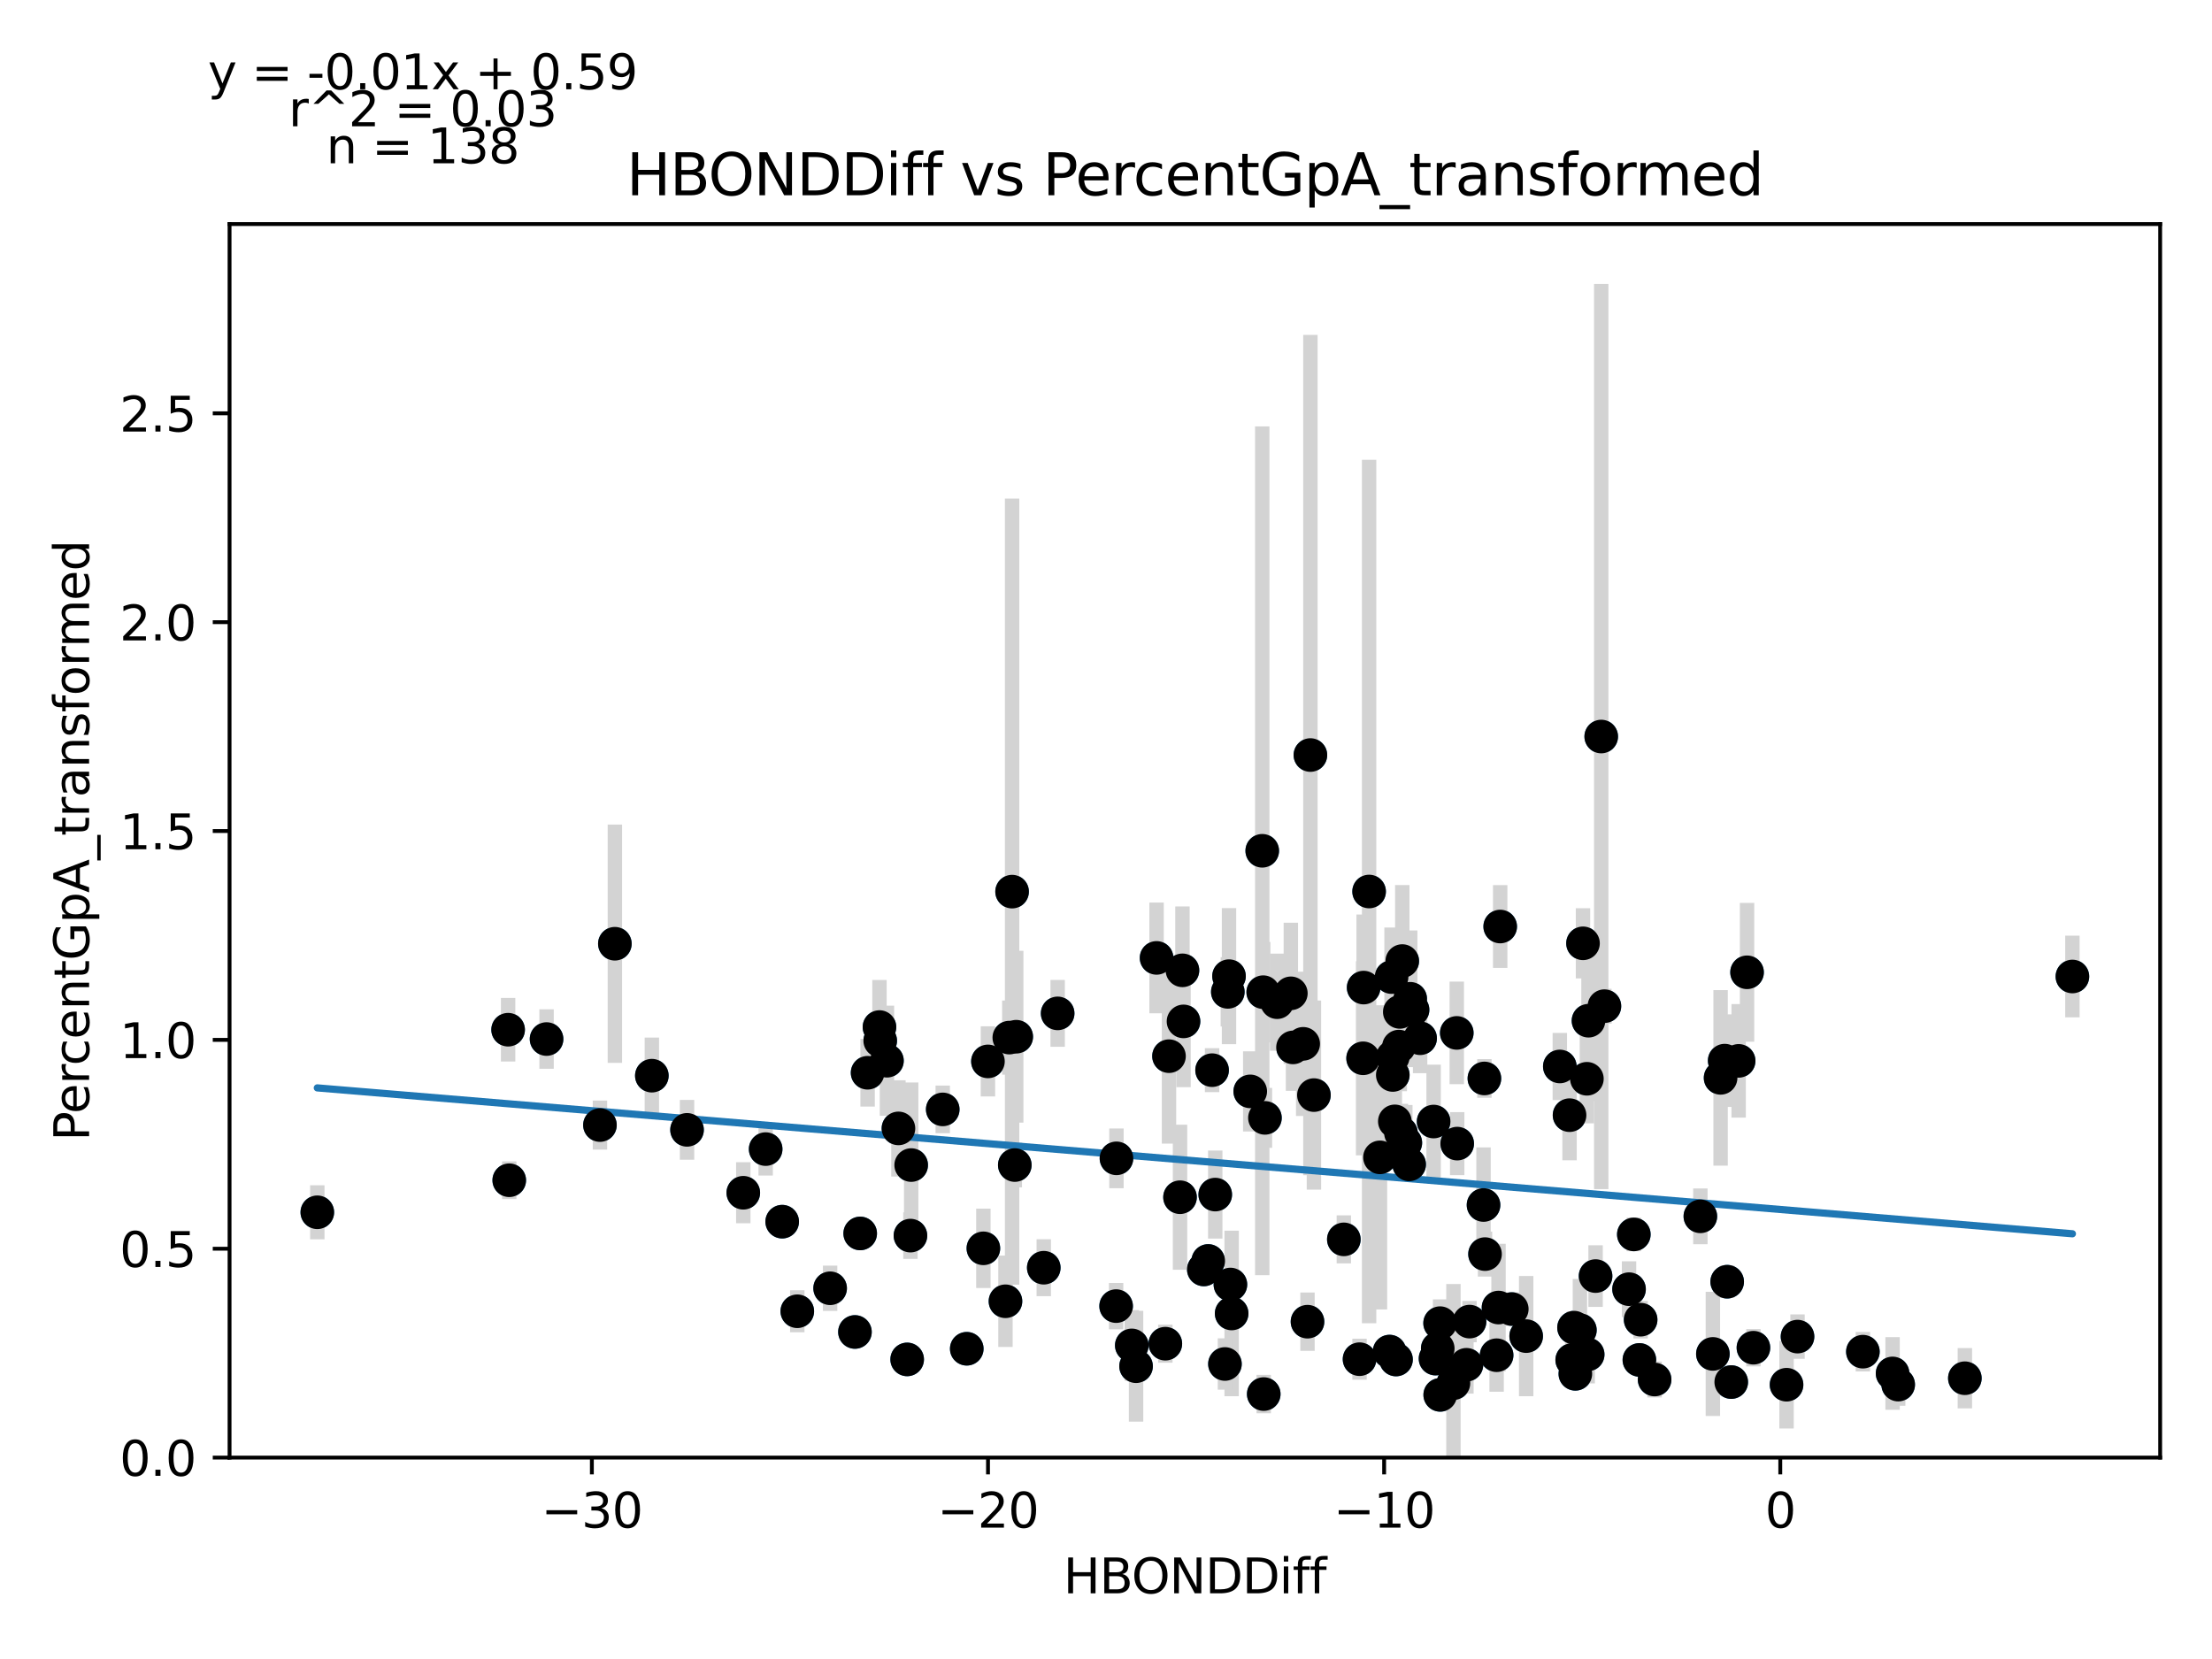 <?xml version="1.0" encoding="utf-8" standalone="no"?>
<!DOCTYPE svg PUBLIC "-//W3C//DTD SVG 1.1//EN"
  "http://www.w3.org/Graphics/SVG/1.1/DTD/svg11.dtd">
<svg xmlns:xlink="http://www.w3.org/1999/xlink" width="460.8pt" height="345.6pt" viewBox="0 0 460.8 345.6" xmlns="http://www.w3.org/2000/svg" version="1.1">
 <defs>
  <style type="text/css">*{stroke-linejoin: round; stroke-linecap: butt}</style>
 </defs>
 <g id="figure_1">
  <g id="patch_1">
   <path d="M 0 345.6 
L 460.8 345.6 
L 460.8 0 
L 0 0 
z
" style="fill: #ffffff"/>
  </g>
  <g id="axes_1">
   <g id="patch_2">
    <path d="M 47.821 303.64 
L 450 303.64 
L 450 46.674 
L 47.821 46.674 
z
" style="fill: #ffffff"/>
   </g>
   <g id="PathCollection_1">
    <defs>
     <path id="m7718fedef5" d="M 0 3 
C 0.796 3 1.559 2.684 2.121 2.121 
C 2.684 1.559 3 0.796 3 0 
C 3 -0.796 2.684 -1.559 2.121 -2.121 
C 1.559 -2.684 0.796 -3 0 -3 
C -0.796 -3 -1.559 -2.684 -2.121 -2.121 
C -2.684 -1.559 -3 -0.796 -3 0 
C -3 0.796 -2.684 1.559 -2.121 2.121 
C -1.559 2.684 -0.796 3 0 3 
z
" style="stroke: #1f77b4"/>
    </defs>
    <g clip-path="url(#p0347f378de)">
     <use xlink:href="#m7718fedef5" x="105.85" y="214.508" style="fill: #1f77b4; stroke: #1f77b4"/>
     <use xlink:href="#m7718fedef5" x="106.086" y="245.867" style="fill: #1f77b4; stroke: #1f77b4"/>
     <use xlink:href="#m7718fedef5" x="246.327" y="202.138" style="fill: #1f77b4; stroke: #1f77b4"/>
     <use xlink:href="#m7718fedef5" x="113.858" y="216.453" style="fill: #1f77b4; stroke: #1f77b4"/>
     <use xlink:href="#m7718fedef5" x="240.935" y="199.549" style="fill: #1f77b4; stroke: #1f77b4"/>
     <use xlink:href="#m7718fedef5" x="273.714" y="228.127" style="fill: #1f77b4; stroke: #1f77b4"/>
     <use xlink:href="#m7718fedef5" x="290.139" y="220.177" style="fill: #1f77b4; stroke: #1f77b4"/>
     <use xlink:href="#m7718fedef5" x="312.169" y="272.386" style="fill: #1f77b4; stroke: #1f77b4"/>
     <use xlink:href="#m7718fedef5" x="255.777" y="206.626" style="fill: #1f77b4; stroke: #1f77b4"/>
     <use xlink:href="#m7718fedef5" x="143.122" y="235.368" style="fill: #1f77b4; stroke: #1f77b4"/>
     <use xlink:href="#m7718fedef5" x="284.071" y="205.732" style="fill: #1f77b4; stroke: #1f77b4"/>
     <use xlink:href="#m7718fedef5" x="290.817" y="283.211" style="fill: #1f77b4; stroke: #1f77b4"/>
     <use xlink:href="#m7718fedef5" x="253.158" y="248.853" style="fill: #1f77b4; stroke: #1f77b4"/>
     <use xlink:href="#m7718fedef5" x="299.044" y="283.021" style="fill: #1f77b4; stroke: #1f77b4"/>
     <use xlink:href="#m7718fedef5" x="260.448" y="227.356" style="fill: #1f77b4; stroke: #1f77b4"/>
     <use xlink:href="#m7718fedef5" x="263.51" y="232.873" style="fill: #1f77b4; stroke: #1f77b4"/>
     <use xlink:href="#m7718fedef5" x="272.981" y="157.288" style="fill: #1f77b4; stroke: #1f77b4"/>
     <use xlink:href="#m7718fedef5" x="268.908" y="206.928" style="fill: #1f77b4; stroke: #1f77b4"/>
     <use xlink:href="#m7718fedef5" x="66.102" y="252.54" style="fill: #1f77b4; stroke: #1f77b4"/>
     <use xlink:href="#m7718fedef5" x="128.088" y="196.598" style="fill: #1f77b4; stroke: #1f77b4"/>
     <use xlink:href="#m7718fedef5" x="305.487" y="284.309" style="fill: #1f77b4; stroke: #1f77b4"/>
     <use xlink:href="#m7718fedef5" x="287.471" y="241.098" style="fill: #1f77b4; stroke: #1f77b4"/>
     <use xlink:href="#m7718fedef5" x="210.256" y="216.151" style="fill: #1f77b4; stroke: #1f77b4"/>
     <use xlink:href="#m7718fedef5" x="166.09" y="273.16" style="fill: #1f77b4; stroke: #1f77b4"/>
     <use xlink:href="#m7718fedef5" x="179.194" y="256.949" style="fill: #1f77b4; stroke: #1f77b4"/>
     <use xlink:href="#m7718fedef5" x="285.21" y="185.718" style="fill: #1f77b4; stroke: #1f77b4"/>
     <use xlink:href="#m7718fedef5" x="269.357" y="218.194" style="fill: #1f77b4; stroke: #1f77b4"/>
     <use xlink:href="#m7718fedef5" x="341.514" y="283.298" style="fill: #1f77b4; stroke: #1f77b4"/>
     <use xlink:href="#m7718fedef5" x="303.473" y="215.174" style="fill: #1f77b4; stroke: #1f77b4"/>
     <use xlink:href="#m7718fedef5" x="294.261" y="210.361" style="fill: #1f77b4; stroke: #1f77b4"/>
     <use xlink:href="#m7718fedef5" x="279.946" y="258.182" style="fill: #1f77b4; stroke: #1f77b4"/>
     <use xlink:href="#m7718fedef5" x="262.948" y="177.235" style="fill: #1f77b4; stroke: #1f77b4"/>
     <use xlink:href="#m7718fedef5" x="154.841" y="248.474" style="fill: #1f77b4; stroke: #1f77b4"/>
     <use xlink:href="#m7718fedef5" x="189.817" y="242.704" style="fill: #1f77b4; stroke: #1f77b4"/>
     <use xlink:href="#m7718fedef5" x="245.819" y="249.403" style="fill: #1f77b4; stroke: #1f77b4"/>
     <use xlink:href="#m7718fedef5" x="204.855" y="260.049" style="fill: #1f77b4; stroke: #1f77b4"/>
     <use xlink:href="#m7718fedef5" x="330.579" y="224.728" style="fill: #1f77b4; stroke: #1f77b4"/>
     <use xlink:href="#m7718fedef5" x="263.151" y="206.689" style="fill: #1f77b4; stroke: #1f77b4"/>
     <use xlink:href="#m7718fedef5" x="187.162" y="235.067" style="fill: #1f77b4; stroke: #1f77b4"/>
     <use xlink:href="#m7718fedef5" x="183.21" y="213.954" style="fill: #1f77b4; stroke: #1f77b4"/>
     <use xlink:href="#m7718fedef5" x="210.837" y="185.744" style="fill: #1f77b4; stroke: #1f77b4"/>
     <use xlink:href="#m7718fedef5" x="311.773" y="282.317" style="fill: #1f77b4; stroke: #1f77b4"/>
     <use xlink:href="#m7718fedef5" x="291.603" y="210.801" style="fill: #1f77b4; stroke: #1f77b4"/>
     <use xlink:href="#m7718fedef5" x="189.662" y="257.399" style="fill: #1f77b4; stroke: #1f77b4"/>
     <use xlink:href="#m7718fedef5" x="184.769" y="220.971" style="fill: #1f77b4; stroke: #1f77b4"/>
     <use xlink:href="#m7718fedef5" x="272.377" y="275.333" style="fill: #1f77b4; stroke: #1f77b4"/>
     <use xlink:href="#m7718fedef5" x="292.758" y="238.07" style="fill: #1f77b4; stroke: #1f77b4"/>
     <use xlink:href="#m7718fedef5" x="300.022" y="290.576" style="fill: #1f77b4; stroke: #1f77b4"/>
     <use xlink:href="#m7718fedef5" x="299.509" y="280.916" style="fill: #1f77b4; stroke: #1f77b4"/>
     <use xlink:href="#m7718fedef5" x="180.737" y="223.477" style="fill: #1f77b4; stroke: #1f77b4"/>
     <use xlink:href="#m7718fedef5" x="283.217" y="283.144" style="fill: #1f77b4; stroke: #1f77b4"/>
     <use xlink:href="#m7718fedef5" x="211.701" y="215.967" style="fill: #1f77b4; stroke: #1f77b4"/>
     <use xlink:href="#m7718fedef5" x="292.118" y="200.205" style="fill: #1f77b4; stroke: #1f77b4"/>
     <use xlink:href="#m7718fedef5" x="266.049" y="208.774" style="fill: #1f77b4; stroke: #1f77b4"/>
     <use xlink:href="#m7718fedef5" x="183.367" y="216.805" style="fill: #1f77b4; stroke: #1f77b4"/>
     <use xlink:href="#m7718fedef5" x="211.4" y="242.701" style="fill: #1f77b4; stroke: #1f77b4"/>
     <use xlink:href="#m7718fedef5" x="196.389" y="231.109" style="fill: #1f77b4; stroke: #1f77b4"/>
     <use xlink:href="#m7718fedef5" x="256.026" y="203.353" style="fill: #1f77b4; stroke: #1f77b4"/>
     <use xlink:href="#m7718fedef5" x="188.979" y="283.19" style="fill: #1f77b4; stroke: #1f77b4"/>
     <use xlink:href="#m7718fedef5" x="236.662" y="284.607" style="fill: #1f77b4; stroke: #1f77b4"/>
     <use xlink:href="#m7718fedef5" x="317.931" y="278.337" style="fill: #1f77b4; stroke: #1f77b4"/>
     <use xlink:href="#m7718fedef5" x="232.509" y="272.087" style="fill: #1f77b4; stroke: #1f77b4"/>
     <use xlink:href="#m7718fedef5" x="309.046" y="251.024" style="fill: #1f77b4; stroke: #1f77b4"/>
     <use xlink:href="#m7718fedef5" x="293.772" y="208.064" style="fill: #1f77b4; stroke: #1f77b4"/>
     <use xlink:href="#m7718fedef5" x="162.945" y="254.497" style="fill: #1f77b4; stroke: #1f77b4"/>
     <use xlink:href="#m7718fedef5" x="263.26" y="290.409" style="fill: #1f77b4; stroke: #1f77b4"/>
     <use xlink:href="#m7718fedef5" x="327.52" y="283.306" style="fill: #1f77b4; stroke: #1f77b4"/>
     <use xlink:href="#m7718fedef5" x="291.848" y="236.032" style="fill: #1f77b4; stroke: #1f77b4"/>
     <use xlink:href="#m7718fedef5" x="205.806" y="221.11" style="fill: #1f77b4; stroke: #1f77b4"/>
     <use xlink:href="#m7718fedef5" x="312.519" y="193.012" style="fill: #1f77b4; stroke: #1f77b4"/>
     <use xlink:href="#m7718fedef5" x="330.744" y="282.162" style="fill: #1f77b4; stroke: #1f77b4"/>
     <use xlink:href="#m7718fedef5" x="293.556" y="242.563" style="fill: #1f77b4; stroke: #1f77b4"/>
     <use xlink:href="#m7718fedef5" x="289.469" y="281.557" style="fill: #1f77b4; stroke: #1f77b4"/>
     <use xlink:href="#m7718fedef5" x="290.569" y="233.601" style="fill: #1f77b4; stroke: #1f77b4"/>
     <use xlink:href="#m7718fedef5" x="333.565" y="153.432" style="fill: #1f77b4; stroke: #1f77b4"/>
     <use xlink:href="#m7718fedef5" x="242.762" y="279.915" style="fill: #1f77b4; stroke: #1f77b4"/>
     <use xlink:href="#m7718fedef5" x="220.328" y="211.105" style="fill: #1f77b4; stroke: #1f77b4"/>
     <use xlink:href="#m7718fedef5" x="330.913" y="212.633" style="fill: #1f77b4; stroke: #1f77b4"/>
     <use xlink:href="#m7718fedef5" x="250.777" y="264.449" style="fill: #1f77b4; stroke: #1f77b4"/>
     <use xlink:href="#m7718fedef5" x="298.65" y="233.637" style="fill: #1f77b4; stroke: #1f77b4"/>
     <use xlink:href="#m7718fedef5" x="329.123" y="277.087" style="fill: #1f77b4; stroke: #1f77b4"/>
     <use xlink:href="#m7718fedef5" x="374.456" y="278.439" style="fill: #1f77b4; stroke: #1f77b4"/>
     <use xlink:href="#m7718fedef5" x="235.771" y="280.27" style="fill: #1f77b4; stroke: #1f77b4"/>
     <use xlink:href="#m7718fedef5" x="232.579" y="241.302" style="fill: #1f77b4; stroke: #1f77b4"/>
     <use xlink:href="#m7718fedef5" x="340.356" y="257.15" style="fill: #1f77b4; stroke: #1f77b4"/>
     <use xlink:href="#m7718fedef5" x="256.574" y="273.618" style="fill: #1f77b4; stroke: #1f77b4"/>
     <use xlink:href="#m7718fedef5" x="339.358" y="268.559" style="fill: #1f77b4; stroke: #1f77b4"/>
     <use xlink:href="#m7718fedef5" x="334.228" y="209.605" style="fill: #1f77b4; stroke: #1f77b4"/>
     <use xlink:href="#m7718fedef5" x="290.144" y="223.935" style="fill: #1f77b4; stroke: #1f77b4"/>
     <use xlink:href="#m7718fedef5" x="299.999" y="275.639" style="fill: #1f77b4; stroke: #1f77b4"/>
     <use xlink:href="#m7718fedef5" x="271.48" y="217.448" style="fill: #1f77b4; stroke: #1f77b4"/>
     <use xlink:href="#m7718fedef5" x="283.96" y="220.462" style="fill: #1f77b4; stroke: #1f77b4"/>
     <use xlink:href="#m7718fedef5" x="332.387" y="265.829" style="fill: #1f77b4; stroke: #1f77b4"/>
     <use xlink:href="#m7718fedef5" x="172.931" y="268.369" style="fill: #1f77b4; stroke: #1f77b4"/>
     <use xlink:href="#m7718fedef5" x="295.838" y="216.283" style="fill: #1f77b4; stroke: #1f77b4"/>
     <use xlink:href="#m7718fedef5" x="251.693" y="262.679" style="fill: #1f77b4; stroke: #1f77b4"/>
     <use xlink:href="#m7718fedef5" x="356.825" y="282.042" style="fill: #1f77b4; stroke: #1f77b4"/>
     <use xlink:href="#m7718fedef5" x="289.887" y="203.544" style="fill: #1f77b4; stroke: #1f77b4"/>
     <use xlink:href="#m7718fedef5" x="309.358" y="261.253" style="fill: #1f77b4; stroke: #1f77b4"/>
     <use xlink:href="#m7718fedef5" x="329.769" y="196.51" style="fill: #1f77b4; stroke: #1f77b4"/>
     <use xlink:href="#m7718fedef5" x="306.131" y="275.315" style="fill: #1f77b4; stroke: #1f77b4"/>
     <use xlink:href="#m7718fedef5" x="159.501" y="239.378" style="fill: #1f77b4; stroke: #1f77b4"/>
     <use xlink:href="#m7718fedef5" x="303.562" y="238.234" style="fill: #1f77b4; stroke: #1f77b4"/>
     <use xlink:href="#m7718fedef5" x="135.792" y="224.083" style="fill: #1f77b4; stroke: #1f77b4"/>
     <use xlink:href="#m7718fedef5" x="324.938" y="222.164" style="fill: #1f77b4; stroke: #1f77b4"/>
     <use xlink:href="#m7718fedef5" x="354.216" y="253.383" style="fill: #1f77b4; stroke: #1f77b4"/>
     <use xlink:href="#m7718fedef5" x="326.965" y="232.31" style="fill: #1f77b4; stroke: #1f77b4"/>
     <use xlink:href="#m7718fedef5" x="341.774" y="274.917" style="fill: #1f77b4; stroke: #1f77b4"/>
     <use xlink:href="#m7718fedef5" x="217.436" y="264.089" style="fill: #1f77b4; stroke: #1f77b4"/>
     <use xlink:href="#m7718fedef5" x="291.419" y="218.022" style="fill: #1f77b4; stroke: #1f77b4"/>
     <use xlink:href="#m7718fedef5" x="344.683" y="287.379" style="fill: #1f77b4; stroke: #1f77b4"/>
     <use xlink:href="#m7718fedef5" x="328.173" y="286.191" style="fill: #1f77b4; stroke: #1f77b4"/>
     <use xlink:href="#m7718fedef5" x="359.802" y="267.004" style="fill: #1f77b4; stroke: #1f77b4"/>
     <use xlink:href="#m7718fedef5" x="201.394" y="280.97" style="fill: #1f77b4; stroke: #1f77b4"/>
     <use xlink:href="#m7718fedef5" x="360.65" y="287.912" style="fill: #1f77b4; stroke: #1f77b4"/>
     <use xlink:href="#m7718fedef5" x="124.98" y="234.37" style="fill: #1f77b4; stroke: #1f77b4"/>
     <use xlink:href="#m7718fedef5" x="252.5" y="222.937" style="fill: #1f77b4; stroke: #1f77b4"/>
     <use xlink:href="#m7718fedef5" x="243.524" y="220.02" style="fill: #1f77b4; stroke: #1f77b4"/>
     <use xlink:href="#m7718fedef5" x="327.897" y="276.57" style="fill: #1f77b4; stroke: #1f77b4"/>
     <use xlink:href="#m7718fedef5" x="358.431" y="224.538" style="fill: #1f77b4; stroke: #1f77b4"/>
     <use xlink:href="#m7718fedef5" x="209.457" y="271.078" style="fill: #1f77b4; stroke: #1f77b4"/>
     <use xlink:href="#m7718fedef5" x="431.719" y="203.422" style="fill: #1f77b4; stroke: #1f77b4"/>
     <use xlink:href="#m7718fedef5" x="362.192" y="220.999" style="fill: #1f77b4; stroke: #1f77b4"/>
     <use xlink:href="#m7718fedef5" x="388.073" y="281.579" style="fill: #1f77b4; stroke: #1f77b4"/>
     <use xlink:href="#m7718fedef5" x="178.101" y="277.473" style="fill: #1f77b4; stroke: #1f77b4"/>
     <use xlink:href="#m7718fedef5" x="395.43" y="288.438" style="fill: #1f77b4; stroke: #1f77b4"/>
     <use xlink:href="#m7718fedef5" x="256.317" y="267.586" style="fill: #1f77b4; stroke: #1f77b4"/>
     <use xlink:href="#m7718fedef5" x="394.259" y="286.111" style="fill: #1f77b4; stroke: #1f77b4"/>
     <use xlink:href="#m7718fedef5" x="309.227" y="224.66" style="fill: #1f77b4; stroke: #1f77b4"/>
     <use xlink:href="#m7718fedef5" x="314.932" y="272.702" style="fill: #1f77b4; stroke: #1f77b4"/>
     <use xlink:href="#m7718fedef5" x="372.171" y="288.462" style="fill: #1f77b4; stroke: #1f77b4"/>
     <use xlink:href="#m7718fedef5" x="363.943" y="202.548" style="fill: #1f77b4; stroke: #1f77b4"/>
     <use xlink:href="#m7718fedef5" x="302.778" y="288.143" style="fill: #1f77b4; stroke: #1f77b4"/>
     <use xlink:href="#m7718fedef5" x="409.316" y="287.109" style="fill: #1f77b4; stroke: #1f77b4"/>
     <use xlink:href="#m7718fedef5" x="255.177" y="284.143" style="fill: #1f77b4; stroke: #1f77b4"/>
     <use xlink:href="#m7718fedef5" x="365.271" y="280.754" style="fill: #1f77b4; stroke: #1f77b4"/>
     <use xlink:href="#m7718fedef5" x="246.548" y="212.776" style="fill: #1f77b4; stroke: #1f77b4"/>
     <use xlink:href="#m7718fedef5" x="359.285" y="220.95" style="fill: #1f77b4; stroke: #1f77b4"/>
    </g>
   </g>
   <g id="matplotlib.axis_1">
    <g id="xtick_1">
     <g id="line2d_1">
      <defs>
       <path id="m3eef98931e" d="M 0 0 
L 0 3.5 
" style="stroke: #000000; stroke-width: 0.8"/>
      </defs>
      <g>
       <use xlink:href="#m3eef98931e" x="123.297" y="303.64" style="stroke: #000000; stroke-width: 0.8"/>
      </g>
     </g>
     <g id="text_1">
      <!-- −30 -->
      <g transform="translate(112.745 318.238)scale(0.1 -0.1)">
       <defs>
        <path id="DejaVuSans-2212" d="M 678 2272 
L 4684 2272 
L 4684 1741 
L 678 1741 
L 678 2272 
z
" transform="scale(0.016)"/>
        <path id="DejaVuSans-33" d="M 2597 2516 
Q 3050 2419 3304 2112 
Q 3559 1806 3559 1356 
Q 3559 666 3084 287 
Q 2609 -91 1734 -91 
Q 1441 -91 1130 -33 
Q 819 25 488 141 
L 488 750 
Q 750 597 1062 519 
Q 1375 441 1716 441 
Q 2309 441 2620 675 
Q 2931 909 2931 1356 
Q 2931 1769 2642 2001 
Q 2353 2234 1838 2234 
L 1294 2234 
L 1294 2753 
L 1863 2753 
Q 2328 2753 2575 2939 
Q 2822 3125 2822 3475 
Q 2822 3834 2567 4026 
Q 2313 4219 1838 4219 
Q 1578 4219 1281 4162 
Q 984 4106 628 3988 
L 628 4550 
Q 988 4650 1302 4700 
Q 1616 4750 1894 4750 
Q 2613 4750 3031 4423 
Q 3450 4097 3450 3541 
Q 3450 3153 3228 2886 
Q 3006 2619 2597 2516 
z
" transform="scale(0.016)"/>
        <path id="DejaVuSans-30" d="M 2034 4250 
Q 1547 4250 1301 3770 
Q 1056 3291 1056 2328 
Q 1056 1369 1301 889 
Q 1547 409 2034 409 
Q 2525 409 2770 889 
Q 3016 1369 3016 2328 
Q 3016 3291 2770 3770 
Q 2525 4250 2034 4250 
z
M 2034 4750 
Q 2819 4750 3233 4129 
Q 3647 3509 3647 2328 
Q 3647 1150 3233 529 
Q 2819 -91 2034 -91 
Q 1250 -91 836 529 
Q 422 1150 422 2328 
Q 422 3509 836 4129 
Q 1250 4750 2034 4750 
z
" transform="scale(0.016)"/>
       </defs>
       <use xlink:href="#DejaVuSans-2212"/>
       <use xlink:href="#DejaVuSans-33" x="83.789"/>
       <use xlink:href="#DejaVuSans-30" x="147.412"/>
      </g>
     </g>
    </g>
    <g id="xtick_2">
     <g id="line2d_2">
      <g>
       <use xlink:href="#m3eef98931e" x="205.819" y="303.64" style="stroke: #000000; stroke-width: 0.8"/>
      </g>
     </g>
     <g id="text_2">
      <!-- −20 -->
      <g transform="translate(195.267 318.238)scale(0.1 -0.1)">
       <defs>
        <path id="DejaVuSans-32" d="M 1228 531 
L 3431 531 
L 3431 0 
L 469 0 
L 469 531 
Q 828 903 1448 1529 
Q 2069 2156 2228 2338 
Q 2531 2678 2651 2914 
Q 2772 3150 2772 3378 
Q 2772 3750 2511 3984 
Q 2250 4219 1831 4219 
Q 1534 4219 1204 4116 
Q 875 4013 500 3803 
L 500 4441 
Q 881 4594 1212 4672 
Q 1544 4750 1819 4750 
Q 2544 4750 2975 4387 
Q 3406 4025 3406 3419 
Q 3406 3131 3298 2873 
Q 3191 2616 2906 2266 
Q 2828 2175 2409 1742 
Q 1991 1309 1228 531 
z
" transform="scale(0.016)"/>
       </defs>
       <use xlink:href="#DejaVuSans-2212"/>
       <use xlink:href="#DejaVuSans-32" x="83.789"/>
       <use xlink:href="#DejaVuSans-30" x="147.412"/>
      </g>
     </g>
    </g>
    <g id="xtick_3">
     <g id="line2d_3">
      <g>
       <use xlink:href="#m3eef98931e" x="288.341" y="303.64" style="stroke: #000000; stroke-width: 0.8"/>
      </g>
     </g>
     <g id="text_3">
      <!-- −10 -->
      <g transform="translate(277.789 318.238)scale(0.1 -0.1)">
       <defs>
        <path id="DejaVuSans-31" d="M 794 531 
L 1825 531 
L 1825 4091 
L 703 3866 
L 703 4441 
L 1819 4666 
L 2450 4666 
L 2450 531 
L 3481 531 
L 3481 0 
L 794 0 
L 794 531 
z
" transform="scale(0.016)"/>
       </defs>
       <use xlink:href="#DejaVuSans-2212"/>
       <use xlink:href="#DejaVuSans-31" x="83.789"/>
       <use xlink:href="#DejaVuSans-30" x="147.412"/>
      </g>
     </g>
    </g>
    <g id="xtick_4">
     <g id="line2d_4">
      <g>
       <use xlink:href="#m3eef98931e" x="370.863" y="303.64" style="stroke: #000000; stroke-width: 0.8"/>
      </g>
     </g>
     <g id="text_4">
      <!-- 0 -->
      <g transform="translate(367.682 318.238)scale(0.1 -0.1)">
       <use xlink:href="#DejaVuSans-30"/>
      </g>
     </g>
    </g>
    <g id="text_5">
     <!-- HBONDDiff -->
     <g transform="translate(221.522 331.917)scale(0.1 -0.1)">
      <defs>
       <path id="DejaVuSans-48" d="M 628 4666 
L 1259 4666 
L 1259 2753 
L 3553 2753 
L 3553 4666 
L 4184 4666 
L 4184 0 
L 3553 0 
L 3553 2222 
L 1259 2222 
L 1259 0 
L 628 0 
L 628 4666 
z
" transform="scale(0.016)"/>
       <path id="DejaVuSans-42" d="M 1259 2228 
L 1259 519 
L 2272 519 
Q 2781 519 3026 730 
Q 3272 941 3272 1375 
Q 3272 1813 3026 2020 
Q 2781 2228 2272 2228 
L 1259 2228 
z
M 1259 4147 
L 1259 2741 
L 2194 2741 
Q 2656 2741 2882 2914 
Q 3109 3088 3109 3444 
Q 3109 3797 2882 3972 
Q 2656 4147 2194 4147 
L 1259 4147 
z
M 628 4666 
L 2241 4666 
Q 2963 4666 3353 4366 
Q 3744 4066 3744 3513 
Q 3744 3084 3544 2831 
Q 3344 2578 2956 2516 
Q 3422 2416 3680 2098 
Q 3938 1781 3938 1306 
Q 3938 681 3513 340 
Q 3088 0 2303 0 
L 628 0 
L 628 4666 
z
" transform="scale(0.016)"/>
       <path id="DejaVuSans-4f" d="M 2522 4238 
Q 1834 4238 1429 3725 
Q 1025 3213 1025 2328 
Q 1025 1447 1429 934 
Q 1834 422 2522 422 
Q 3209 422 3611 934 
Q 4013 1447 4013 2328 
Q 4013 3213 3611 3725 
Q 3209 4238 2522 4238 
z
M 2522 4750 
Q 3503 4750 4090 4092 
Q 4678 3434 4678 2328 
Q 4678 1225 4090 567 
Q 3503 -91 2522 -91 
Q 1538 -91 948 565 
Q 359 1222 359 2328 
Q 359 3434 948 4092 
Q 1538 4750 2522 4750 
z
" transform="scale(0.016)"/>
       <path id="DejaVuSans-4e" d="M 628 4666 
L 1478 4666 
L 3547 763 
L 3547 4666 
L 4159 4666 
L 4159 0 
L 3309 0 
L 1241 3903 
L 1241 0 
L 628 0 
L 628 4666 
z
" transform="scale(0.016)"/>
       <path id="DejaVuSans-44" d="M 1259 4147 
L 1259 519 
L 2022 519 
Q 2988 519 3436 956 
Q 3884 1394 3884 2338 
Q 3884 3275 3436 3711 
Q 2988 4147 2022 4147 
L 1259 4147 
z
M 628 4666 
L 1925 4666 
Q 3281 4666 3915 4102 
Q 4550 3538 4550 2338 
Q 4550 1131 3912 565 
Q 3275 0 1925 0 
L 628 0 
L 628 4666 
z
" transform="scale(0.016)"/>
       <path id="DejaVuSans-69" d="M 603 3500 
L 1178 3500 
L 1178 0 
L 603 0 
L 603 3500 
z
M 603 4863 
L 1178 4863 
L 1178 4134 
L 603 4134 
L 603 4863 
z
" transform="scale(0.016)"/>
       <path id="DejaVuSans-66" d="M 2375 4863 
L 2375 4384 
L 1825 4384 
Q 1516 4384 1395 4259 
Q 1275 4134 1275 3809 
L 1275 3500 
L 2222 3500 
L 2222 3053 
L 1275 3053 
L 1275 0 
L 697 0 
L 697 3053 
L 147 3053 
L 147 3500 
L 697 3500 
L 697 3744 
Q 697 4328 969 4595 
Q 1241 4863 1831 4863 
L 2375 4863 
z
" transform="scale(0.016)"/>
      </defs>
      <use xlink:href="#DejaVuSans-48"/>
      <use xlink:href="#DejaVuSans-42" x="75.195"/>
      <use xlink:href="#DejaVuSans-4f" x="142.049"/>
      <use xlink:href="#DejaVuSans-4e" x="220.76"/>
      <use xlink:href="#DejaVuSans-44" x="295.564"/>
      <use xlink:href="#DejaVuSans-44" x="372.566"/>
      <use xlink:href="#DejaVuSans-69" x="449.568"/>
      <use xlink:href="#DejaVuSans-66" x="477.352"/>
      <use xlink:href="#DejaVuSans-66" x="512.557"/>
     </g>
    </g>
   </g>
   <g id="matplotlib.axis_2">
    <g id="ytick_1">
     <g id="line2d_5">
      <defs>
       <path id="m3fcc636edb" d="M 0 0 
L -3.5 0 
" style="stroke: #000000; stroke-width: 0.8"/>
      </defs>
      <g>
       <use xlink:href="#m3fcc636edb" x="47.821" y="303.64" style="stroke: #000000; stroke-width: 0.8"/>
      </g>
     </g>
     <g id="text_6">
      <!-- 0.0 -->
      <g transform="translate(24.918 307.439)scale(0.1 -0.1)">
       <defs>
        <path id="DejaVuSans-2e" d="M 684 794 
L 1344 794 
L 1344 0 
L 684 0 
L 684 794 
z
" transform="scale(0.016)"/>
       </defs>
       <use xlink:href="#DejaVuSans-30"/>
       <use xlink:href="#DejaVuSans-2e" x="63.623"/>
       <use xlink:href="#DejaVuSans-30" x="95.41"/>
      </g>
     </g>
    </g>
    <g id="ytick_2">
     <g id="line2d_6">
      <g>
       <use xlink:href="#m3fcc636edb" x="47.821" y="260.132" style="stroke: #000000; stroke-width: 0.8"/>
      </g>
     </g>
     <g id="text_7">
      <!-- 0.5 -->
      <g transform="translate(24.918 263.931)scale(0.1 -0.1)">
       <defs>
        <path id="DejaVuSans-35" d="M 691 4666 
L 3169 4666 
L 3169 4134 
L 1269 4134 
L 1269 2991 
Q 1406 3038 1543 3061 
Q 1681 3084 1819 3084 
Q 2600 3084 3056 2656 
Q 3513 2228 3513 1497 
Q 3513 744 3044 326 
Q 2575 -91 1722 -91 
Q 1428 -91 1123 -41 
Q 819 9 494 109 
L 494 744 
Q 775 591 1075 516 
Q 1375 441 1709 441 
Q 2250 441 2565 725 
Q 2881 1009 2881 1497 
Q 2881 1984 2565 2268 
Q 2250 2553 1709 2553 
Q 1456 2553 1204 2497 
Q 953 2441 691 2322 
L 691 4666 
z
" transform="scale(0.016)"/>
       </defs>
       <use xlink:href="#DejaVuSans-30"/>
       <use xlink:href="#DejaVuSans-2e" x="63.623"/>
       <use xlink:href="#DejaVuSans-35" x="95.41"/>
      </g>
     </g>
    </g>
    <g id="ytick_3">
     <g id="line2d_7">
      <g>
       <use xlink:href="#m3fcc636edb" x="47.821" y="216.625" style="stroke: #000000; stroke-width: 0.8"/>
      </g>
     </g>
     <g id="text_8">
      <!-- 1.0 -->
      <g transform="translate(24.918 220.424)scale(0.1 -0.1)">
       <use xlink:href="#DejaVuSans-31"/>
       <use xlink:href="#DejaVuSans-2e" x="63.623"/>
       <use xlink:href="#DejaVuSans-30" x="95.41"/>
      </g>
     </g>
    </g>
    <g id="ytick_4">
     <g id="line2d_8">
      <g>
       <use xlink:href="#m3fcc636edb" x="47.821" y="173.117" style="stroke: #000000; stroke-width: 0.8"/>
      </g>
     </g>
     <g id="text_9">
      <!-- 1.5 -->
      <g transform="translate(24.918 176.916)scale(0.1 -0.1)">
       <use xlink:href="#DejaVuSans-31"/>
       <use xlink:href="#DejaVuSans-2e" x="63.623"/>
       <use xlink:href="#DejaVuSans-35" x="95.41"/>
      </g>
     </g>
    </g>
    <g id="ytick_5">
     <g id="line2d_9">
      <g>
       <use xlink:href="#m3fcc636edb" x="47.821" y="129.609" style="stroke: #000000; stroke-width: 0.8"/>
      </g>
     </g>
     <g id="text_10">
      <!-- 2.0 -->
      <g transform="translate(24.918 133.408)scale(0.1 -0.1)">
       <use xlink:href="#DejaVuSans-32"/>
       <use xlink:href="#DejaVuSans-2e" x="63.623"/>
       <use xlink:href="#DejaVuSans-30" x="95.41"/>
      </g>
     </g>
    </g>
    <g id="ytick_6">
     <g id="line2d_10">
      <g>
       <use xlink:href="#m3fcc636edb" x="47.821" y="86.101" style="stroke: #000000; stroke-width: 0.8"/>
      </g>
     </g>
     <g id="text_11">
      <!-- 2.5 -->
      <g transform="translate(24.918 89.901)scale(0.1 -0.1)">
       <use xlink:href="#DejaVuSans-32"/>
       <use xlink:href="#DejaVuSans-2e" x="63.623"/>
       <use xlink:href="#DejaVuSans-35" x="95.41"/>
      </g>
     </g>
    </g>
    <g id="text_12">
     <!-- PercentGpA_transformed -->
     <g transform="translate(18.56 237.695)rotate(-90)scale(0.1 -0.1)">
      <defs>
       <path id="DejaVuSans-50" d="M 1259 4147 
L 1259 2394 
L 2053 2394 
Q 2494 2394 2734 2622 
Q 2975 2850 2975 3272 
Q 2975 3691 2734 3919 
Q 2494 4147 2053 4147 
L 1259 4147 
z
M 628 4666 
L 2053 4666 
Q 2838 4666 3239 4311 
Q 3641 3956 3641 3272 
Q 3641 2581 3239 2228 
Q 2838 1875 2053 1875 
L 1259 1875 
L 1259 0 
L 628 0 
L 628 4666 
z
" transform="scale(0.016)"/>
       <path id="DejaVuSans-65" d="M 3597 1894 
L 3597 1613 
L 953 1613 
Q 991 1019 1311 708 
Q 1631 397 2203 397 
Q 2534 397 2845 478 
Q 3156 559 3463 722 
L 3463 178 
Q 3153 47 2828 -22 
Q 2503 -91 2169 -91 
Q 1331 -91 842 396 
Q 353 884 353 1716 
Q 353 2575 817 3079 
Q 1281 3584 2069 3584 
Q 2775 3584 3186 3129 
Q 3597 2675 3597 1894 
z
M 3022 2063 
Q 3016 2534 2758 2815 
Q 2500 3097 2075 3097 
Q 1594 3097 1305 2825 
Q 1016 2553 972 2059 
L 3022 2063 
z
" transform="scale(0.016)"/>
       <path id="DejaVuSans-72" d="M 2631 2963 
Q 2534 3019 2420 3045 
Q 2306 3072 2169 3072 
Q 1681 3072 1420 2755 
Q 1159 2438 1159 1844 
L 1159 0 
L 581 0 
L 581 3500 
L 1159 3500 
L 1159 2956 
Q 1341 3275 1631 3429 
Q 1922 3584 2338 3584 
Q 2397 3584 2469 3576 
Q 2541 3569 2628 3553 
L 2631 2963 
z
" transform="scale(0.016)"/>
       <path id="DejaVuSans-63" d="M 3122 3366 
L 3122 2828 
Q 2878 2963 2633 3030 
Q 2388 3097 2138 3097 
Q 1578 3097 1268 2742 
Q 959 2388 959 1747 
Q 959 1106 1268 751 
Q 1578 397 2138 397 
Q 2388 397 2633 464 
Q 2878 531 3122 666 
L 3122 134 
Q 2881 22 2623 -34 
Q 2366 -91 2075 -91 
Q 1284 -91 818 406 
Q 353 903 353 1747 
Q 353 2603 823 3093 
Q 1294 3584 2113 3584 
Q 2378 3584 2631 3529 
Q 2884 3475 3122 3366 
z
" transform="scale(0.016)"/>
       <path id="DejaVuSans-6e" d="M 3513 2113 
L 3513 0 
L 2938 0 
L 2938 2094 
Q 2938 2591 2744 2837 
Q 2550 3084 2163 3084 
Q 1697 3084 1428 2787 
Q 1159 2491 1159 1978 
L 1159 0 
L 581 0 
L 581 3500 
L 1159 3500 
L 1159 2956 
Q 1366 3272 1645 3428 
Q 1925 3584 2291 3584 
Q 2894 3584 3203 3211 
Q 3513 2838 3513 2113 
z
" transform="scale(0.016)"/>
       <path id="DejaVuSans-74" d="M 1172 4494 
L 1172 3500 
L 2356 3500 
L 2356 3053 
L 1172 3053 
L 1172 1153 
Q 1172 725 1289 603 
Q 1406 481 1766 481 
L 2356 481 
L 2356 0 
L 1766 0 
Q 1100 0 847 248 
Q 594 497 594 1153 
L 594 3053 
L 172 3053 
L 172 3500 
L 594 3500 
L 594 4494 
L 1172 4494 
z
" transform="scale(0.016)"/>
       <path id="DejaVuSans-47" d="M 3809 666 
L 3809 1919 
L 2778 1919 
L 2778 2438 
L 4434 2438 
L 4434 434 
Q 4069 175 3628 42 
Q 3188 -91 2688 -91 
Q 1594 -91 976 548 
Q 359 1188 359 2328 
Q 359 3472 976 4111 
Q 1594 4750 2688 4750 
Q 3144 4750 3555 4637 
Q 3966 4525 4313 4306 
L 4313 3634 
Q 3963 3931 3569 4081 
Q 3175 4231 2741 4231 
Q 1884 4231 1454 3753 
Q 1025 3275 1025 2328 
Q 1025 1384 1454 906 
Q 1884 428 2741 428 
Q 3075 428 3337 486 
Q 3600 544 3809 666 
z
" transform="scale(0.016)"/>
       <path id="DejaVuSans-70" d="M 1159 525 
L 1159 -1331 
L 581 -1331 
L 581 3500 
L 1159 3500 
L 1159 2969 
Q 1341 3281 1617 3432 
Q 1894 3584 2278 3584 
Q 2916 3584 3314 3078 
Q 3713 2572 3713 1747 
Q 3713 922 3314 415 
Q 2916 -91 2278 -91 
Q 1894 -91 1617 61 
Q 1341 213 1159 525 
z
M 3116 1747 
Q 3116 2381 2855 2742 
Q 2594 3103 2138 3103 
Q 1681 3103 1420 2742 
Q 1159 2381 1159 1747 
Q 1159 1113 1420 752 
Q 1681 391 2138 391 
Q 2594 391 2855 752 
Q 3116 1113 3116 1747 
z
" transform="scale(0.016)"/>
       <path id="DejaVuSans-41" d="M 2188 4044 
L 1331 1722 
L 3047 1722 
L 2188 4044 
z
M 1831 4666 
L 2547 4666 
L 4325 0 
L 3669 0 
L 3244 1197 
L 1141 1197 
L 716 0 
L 50 0 
L 1831 4666 
z
" transform="scale(0.016)"/>
       <path id="DejaVuSans-5f" d="M 3263 -1063 
L 3263 -1509 
L -63 -1509 
L -63 -1063 
L 3263 -1063 
z
" transform="scale(0.016)"/>
       <path id="DejaVuSans-61" d="M 2194 1759 
Q 1497 1759 1228 1600 
Q 959 1441 959 1056 
Q 959 750 1161 570 
Q 1363 391 1709 391 
Q 2188 391 2477 730 
Q 2766 1069 2766 1631 
L 2766 1759 
L 2194 1759 
z
M 3341 1997 
L 3341 0 
L 2766 0 
L 2766 531 
Q 2569 213 2275 61 
Q 1981 -91 1556 -91 
Q 1019 -91 701 211 
Q 384 513 384 1019 
Q 384 1609 779 1909 
Q 1175 2209 1959 2209 
L 2766 2209 
L 2766 2266 
Q 2766 2663 2505 2880 
Q 2244 3097 1772 3097 
Q 1472 3097 1187 3025 
Q 903 2953 641 2809 
L 641 3341 
Q 956 3463 1253 3523 
Q 1550 3584 1831 3584 
Q 2591 3584 2966 3190 
Q 3341 2797 3341 1997 
z
" transform="scale(0.016)"/>
       <path id="DejaVuSans-73" d="M 2834 3397 
L 2834 2853 
Q 2591 2978 2328 3040 
Q 2066 3103 1784 3103 
Q 1356 3103 1142 2972 
Q 928 2841 928 2578 
Q 928 2378 1081 2264 
Q 1234 2150 1697 2047 
L 1894 2003 
Q 2506 1872 2764 1633 
Q 3022 1394 3022 966 
Q 3022 478 2636 193 
Q 2250 -91 1575 -91 
Q 1294 -91 989 -36 
Q 684 19 347 128 
L 347 722 
Q 666 556 975 473 
Q 1284 391 1588 391 
Q 1994 391 2212 530 
Q 2431 669 2431 922 
Q 2431 1156 2273 1281 
Q 2116 1406 1581 1522 
L 1381 1569 
Q 847 1681 609 1914 
Q 372 2147 372 2553 
Q 372 3047 722 3315 
Q 1072 3584 1716 3584 
Q 2034 3584 2315 3537 
Q 2597 3491 2834 3397 
z
" transform="scale(0.016)"/>
       <path id="DejaVuSans-6f" d="M 1959 3097 
Q 1497 3097 1228 2736 
Q 959 2375 959 1747 
Q 959 1119 1226 758 
Q 1494 397 1959 397 
Q 2419 397 2687 759 
Q 2956 1122 2956 1747 
Q 2956 2369 2687 2733 
Q 2419 3097 1959 3097 
z
M 1959 3584 
Q 2709 3584 3137 3096 
Q 3566 2609 3566 1747 
Q 3566 888 3137 398 
Q 2709 -91 1959 -91 
Q 1206 -91 779 398 
Q 353 888 353 1747 
Q 353 2609 779 3096 
Q 1206 3584 1959 3584 
z
" transform="scale(0.016)"/>
       <path id="DejaVuSans-6d" d="M 3328 2828 
Q 3544 3216 3844 3400 
Q 4144 3584 4550 3584 
Q 5097 3584 5394 3201 
Q 5691 2819 5691 2113 
L 5691 0 
L 5113 0 
L 5113 2094 
Q 5113 2597 4934 2840 
Q 4756 3084 4391 3084 
Q 3944 3084 3684 2787 
Q 3425 2491 3425 1978 
L 3425 0 
L 2847 0 
L 2847 2094 
Q 2847 2600 2669 2842 
Q 2491 3084 2119 3084 
Q 1678 3084 1418 2786 
Q 1159 2488 1159 1978 
L 1159 0 
L 581 0 
L 581 3500 
L 1159 3500 
L 1159 2956 
Q 1356 3278 1631 3431 
Q 1906 3584 2284 3584 
Q 2666 3584 2933 3390 
Q 3200 3197 3328 2828 
z
" transform="scale(0.016)"/>
       <path id="DejaVuSans-64" d="M 2906 2969 
L 2906 4863 
L 3481 4863 
L 3481 0 
L 2906 0 
L 2906 525 
Q 2725 213 2448 61 
Q 2172 -91 1784 -91 
Q 1150 -91 751 415 
Q 353 922 353 1747 
Q 353 2572 751 3078 
Q 1150 3584 1784 3584 
Q 2172 3584 2448 3432 
Q 2725 3281 2906 2969 
z
M 947 1747 
Q 947 1113 1208 752 
Q 1469 391 1925 391 
Q 2381 391 2643 752 
Q 2906 1113 2906 1747 
Q 2906 2381 2643 2742 
Q 2381 3103 1925 3103 
Q 1469 3103 1208 2742 
Q 947 2381 947 1747 
z
" transform="scale(0.016)"/>
      </defs>
      <use xlink:href="#DejaVuSans-50"/>
      <use xlink:href="#DejaVuSans-65" x="56.678"/>
      <use xlink:href="#DejaVuSans-72" x="118.201"/>
      <use xlink:href="#DejaVuSans-63" x="157.064"/>
      <use xlink:href="#DejaVuSans-65" x="212.045"/>
      <use xlink:href="#DejaVuSans-6e" x="273.568"/>
      <use xlink:href="#DejaVuSans-74" x="336.947"/>
      <use xlink:href="#DejaVuSans-47" x="376.156"/>
      <use xlink:href="#DejaVuSans-70" x="453.646"/>
      <use xlink:href="#DejaVuSans-41" x="517.123"/>
      <use xlink:href="#DejaVuSans-5f" x="585.531"/>
      <use xlink:href="#DejaVuSans-74" x="635.531"/>
      <use xlink:href="#DejaVuSans-72" x="674.74"/>
      <use xlink:href="#DejaVuSans-61" x="715.854"/>
      <use xlink:href="#DejaVuSans-6e" x="777.133"/>
      <use xlink:href="#DejaVuSans-73" x="840.512"/>
      <use xlink:href="#DejaVuSans-66" x="892.611"/>
      <use xlink:href="#DejaVuSans-6f" x="927.816"/>
      <use xlink:href="#DejaVuSans-72" x="988.998"/>
      <use xlink:href="#DejaVuSans-6d" x="1028.361"/>
      <use xlink:href="#DejaVuSans-65" x="1125.773"/>
      <use xlink:href="#DejaVuSans-64" x="1187.297"/>
     </g>
    </g>
   </g>
   <g id="LineCollection_1">
    <path d="M 105.85 221.129 
L 105.85 207.887 
" clip-path="url(#p0347f378de)" style="fill: none; stroke: #d3d3d3; stroke-width: 3"/>
    <path d="M 106.086 249.791 
L 106.086 241.944 
" clip-path="url(#p0347f378de)" style="fill: none; stroke: #d3d3d3; stroke-width: 3"/>
    <path d="M 246.327 215.442 
L 246.327 188.835 
" clip-path="url(#p0347f378de)" style="fill: none; stroke: #d3d3d3; stroke-width: 3"/>
    <path d="M 113.858 222.65 
L 113.858 210.257 
" clip-path="url(#p0347f378de)" style="fill: none; stroke: #d3d3d3; stroke-width: 3"/>
    <path d="M 240.935 211.083 
L 240.935 188.015 
" clip-path="url(#p0347f378de)" style="fill: none; stroke: #d3d3d3; stroke-width: 3"/>
    <path d="M 273.714 247.827 
L 273.714 208.426 
" clip-path="url(#p0347f378de)" style="fill: none; stroke: #d3d3d3; stroke-width: 3"/>
    <path d="M 290.139 237.435 
L 290.139 202.919 
" clip-path="url(#p0347f378de)" style="fill: none; stroke: #d3d3d3; stroke-width: 3"/>
    <path d="M 312.169 285.668 
L 312.169 259.104 
" clip-path="url(#p0347f378de)" style="fill: none; stroke: #d3d3d3; stroke-width: 3"/>
    <path d="M 255.777 213.84 
L 255.777 199.411 
" clip-path="url(#p0347f378de)" style="fill: none; stroke: #d3d3d3; stroke-width: 3"/>
    <path d="M 143.122 241.6 
L 143.122 229.136 
" clip-path="url(#p0347f378de)" style="fill: none; stroke: #d3d3d3; stroke-width: 3"/>
    <path d="M 284.071 220.951 
L 284.071 190.513 
" clip-path="url(#p0347f378de)" style="fill: none; stroke: #d3d3d3; stroke-width: 3"/>
    <path d="M 290.817 284.956 
L 290.817 281.466 
" clip-path="url(#p0347f378de)" style="fill: none; stroke: #d3d3d3; stroke-width: 3"/>
    <path d="M 253.158 258.023 
L 253.158 239.683 
" clip-path="url(#p0347f378de)" style="fill: none; stroke: #d3d3d3; stroke-width: 3"/>
    <path d="M 299.044 285.581 
L 299.044 280.462 
" clip-path="url(#p0347f378de)" style="fill: none; stroke: #d3d3d3; stroke-width: 3"/>
    <path d="M 260.448 235.707 
L 260.448 219.005 
" clip-path="url(#p0347f378de)" style="fill: none; stroke: #d3d3d3; stroke-width: 3"/>
    <path d="M 263.51 239.114 
L 263.51 226.632 
" clip-path="url(#p0347f378de)" style="fill: none; stroke: #d3d3d3; stroke-width: 3"/>
    <path d="M 272.981 244.808 
L 272.981 69.769 
" clip-path="url(#p0347f378de)" style="fill: none; stroke: #d3d3d3; stroke-width: 3"/>
    <path d="M 268.908 221.639 
L 268.908 192.216 
" clip-path="url(#p0347f378de)" style="fill: none; stroke: #d3d3d3; stroke-width: 3"/>
    <path d="M 66.102 258.169 
L 66.102 246.91 
" clip-path="url(#p0347f378de)" style="fill: none; stroke: #d3d3d3; stroke-width: 3"/>
    <path d="M 128.088 221.42 
L 128.088 171.777 
" clip-path="url(#p0347f378de)" style="fill: none; stroke: #d3d3d3; stroke-width: 3"/>
    <path d="M 305.487 290.316 
L 305.487 278.302 
" clip-path="url(#p0347f378de)" style="fill: none; stroke: #d3d3d3; stroke-width: 3"/>
    <path d="M 287.471 272.781 
L 287.471 209.415 
" clip-path="url(#p0347f378de)" style="fill: none; stroke: #d3d3d3; stroke-width: 3"/>
    <path d="M 210.256 223.873 
L 210.256 208.429 
" clip-path="url(#p0347f378de)" style="fill: none; stroke: #d3d3d3; stroke-width: 3"/>
    <path d="M 166.09 277.542 
L 166.09 268.779 
" clip-path="url(#p0347f378de)" style="fill: none; stroke: #d3d3d3; stroke-width: 3"/>
    <path d="M 179.194 260.107 
L 179.194 253.791 
" clip-path="url(#p0347f378de)" style="fill: none; stroke: #d3d3d3; stroke-width: 3"/>
    <path d="M 285.21 275.655 
L 285.21 95.78 
" clip-path="url(#p0347f378de)" style="fill: none; stroke: #d3d3d3; stroke-width: 3"/>
    <path d="M 269.357 227.239 
L 269.357 209.149 
" clip-path="url(#p0347f378de)" style="fill: none; stroke: #d3d3d3; stroke-width: 3"/>
    <path d="M 341.514 285.223 
L 341.514 281.373 
" clip-path="url(#p0347f378de)" style="fill: none; stroke: #d3d3d3; stroke-width: 3"/>
    <path d="M 303.473 225.858 
L 303.473 204.49 
" clip-path="url(#p0347f378de)" style="fill: none; stroke: #d3d3d3; stroke-width: 3"/>
    <path d="M 294.261 213.058 
L 294.261 207.663 
" clip-path="url(#p0347f378de)" style="fill: none; stroke: #d3d3d3; stroke-width: 3"/>
    <path d="M 279.946 263.182 
L 279.946 253.183 
" clip-path="url(#p0347f378de)" style="fill: none; stroke: #d3d3d3; stroke-width: 3"/>
    <path d="M 262.948 265.639 
L 262.948 88.831 
" clip-path="url(#p0347f378de)" style="fill: none; stroke: #d3d3d3; stroke-width: 3"/>
    <path d="M 154.841 254.834 
L 154.841 242.114 
" clip-path="url(#p0347f378de)" style="fill: none; stroke: #d3d3d3; stroke-width: 3"/>
    <path d="M 189.817 259.909 
L 189.817 225.499 
" clip-path="url(#p0347f378de)" style="fill: none; stroke: #d3d3d3; stroke-width: 3"/>
    <path d="M 245.819 264.51 
L 245.819 234.296 
" clip-path="url(#p0347f378de)" style="fill: none; stroke: #d3d3d3; stroke-width: 3"/>
    <path d="M 204.855 268.32 
L 204.855 251.777 
" clip-path="url(#p0347f378de)" style="fill: none; stroke: #d3d3d3; stroke-width: 3"/>
    <path d="M 330.579 234.007 
L 330.579 215.449 
" clip-path="url(#p0347f378de)" style="fill: none; stroke: #d3d3d3; stroke-width: 3"/>
    <path d="M 263.151 217.148 
L 263.151 196.229 
" clip-path="url(#p0347f378de)" style="fill: none; stroke: #d3d3d3; stroke-width: 3"/>
    <path d="M 187.162 245.098 
L 187.162 225.037 
" clip-path="url(#p0347f378de)" style="fill: none; stroke: #d3d3d3; stroke-width: 3"/>
    <path d="M 183.21 223.758 
L 183.21 204.149 
" clip-path="url(#p0347f378de)" style="fill: none; stroke: #d3d3d3; stroke-width: 3"/>
    <path d="M 210.837 267.625 
L 210.837 103.864 
" clip-path="url(#p0347f378de)" style="fill: none; stroke: #d3d3d3; stroke-width: 3"/>
    <path d="M 311.773 289.923 
L 311.773 274.712 
" clip-path="url(#p0347f378de)" style="fill: none; stroke: #d3d3d3; stroke-width: 3"/>
    <path d="M 291.603 227.314 
L 291.603 194.288 
" clip-path="url(#p0347f378de)" style="fill: none; stroke: #d3d3d3; stroke-width: 3"/>
    <path d="M 189.662 262.246 
L 189.662 252.552 
" clip-path="url(#p0347f378de)" style="fill: none; stroke: #d3d3d3; stroke-width: 3"/>
    <path d="M 184.769 232.439 
L 184.769 209.503 
" clip-path="url(#p0347f378de)" style="fill: none; stroke: #d3d3d3; stroke-width: 3"/>
    <path d="M 272.377 281.413 
L 272.377 269.253 
" clip-path="url(#p0347f378de)" style="fill: none; stroke: #d3d3d3; stroke-width: 3"/>
    <path d="M 292.758 245.952 
L 292.758 230.189 
" clip-path="url(#p0347f378de)" style="fill: none; stroke: #d3d3d3; stroke-width: 3"/>
    <path d="M 300.022 292.408 
L 300.022 288.745 
" clip-path="url(#p0347f378de)" style="fill: none; stroke: #d3d3d3; stroke-width: 3"/>
    <path d="M 299.509 285.681 
L 299.509 276.152 
" clip-path="url(#p0347f378de)" style="fill: none; stroke: #d3d3d3; stroke-width: 3"/>
    <path d="M 180.737 230.524 
L 180.737 216.429 
" clip-path="url(#p0347f378de)" style="fill: none; stroke: #d3d3d3; stroke-width: 3"/>
    <path d="M 283.217 287.412 
L 283.217 278.875 
" clip-path="url(#p0347f378de)" style="fill: none; stroke: #d3d3d3; stroke-width: 3"/>
    <path d="M 211.701 233.863 
L 211.701 198.071 
" clip-path="url(#p0347f378de)" style="fill: none; stroke: #d3d3d3; stroke-width: 3"/>
    <path d="M 292.118 216.045 
L 292.118 184.365 
" clip-path="url(#p0347f378de)" style="fill: none; stroke: #d3d3d3; stroke-width: 3"/>
    <path d="M 266.049 218.886 
L 266.049 198.663 
" clip-path="url(#p0347f378de)" style="fill: none; stroke: #d3d3d3; stroke-width: 3"/>
    <path d="M 183.367 222.968 
L 183.367 210.641 
" clip-path="url(#p0347f378de)" style="fill: none; stroke: #d3d3d3; stroke-width: 3"/>
    <path d="M 211.4 247.342 
L 211.4 238.06 
" clip-path="url(#p0347f378de)" style="fill: none; stroke: #d3d3d3; stroke-width: 3"/>
    <path d="M 196.389 236.063 
L 196.389 226.154 
" clip-path="url(#p0347f378de)" style="fill: none; stroke: #d3d3d3; stroke-width: 3"/>
    <path d="M 256.026 217.527 
L 256.026 189.178 
" clip-path="url(#p0347f378de)" style="fill: none; stroke: #d3d3d3; stroke-width: 3"/>
    <path d="M 188.979 285.994 
L 188.979 280.386 
" clip-path="url(#p0347f378de)" style="fill: none; stroke: #d3d3d3; stroke-width: 3"/>
    <path d="M 236.662 296.153 
L 236.662 273.06 
" clip-path="url(#p0347f378de)" style="fill: none; stroke: #d3d3d3; stroke-width: 3"/>
    <path d="M 317.931 290.858 
L 317.931 265.817 
" clip-path="url(#p0347f378de)" style="fill: none; stroke: #d3d3d3; stroke-width: 3"/>
    <path d="M 232.509 276.904 
L 232.509 267.27 
" clip-path="url(#p0347f378de)" style="fill: none; stroke: #d3d3d3; stroke-width: 3"/>
    <path d="M 309.046 263.02 
L 309.046 239.028 
" clip-path="url(#p0347f378de)" style="fill: none; stroke: #d3d3d3; stroke-width: 3"/>
    <path d="M 293.772 222.301 
L 293.772 193.827 
" clip-path="url(#p0347f378de)" style="fill: none; stroke: #d3d3d3; stroke-width: 3"/>
    <path d="M 162.945 255.561 
L 162.945 253.433 
" clip-path="url(#p0347f378de)" style="fill: none; stroke: #d3d3d3; stroke-width: 3"/>
    <path d="M 263.26 294.409 
L 263.26 286.408 
" clip-path="url(#p0347f378de)" style="fill: none; stroke: #d3d3d3; stroke-width: 3"/>
    <path d="M 327.52 289.056 
L 327.52 277.556 
" clip-path="url(#p0347f378de)" style="fill: none; stroke: #d3d3d3; stroke-width: 3"/>
    <path d="M 291.848 242.122 
L 291.848 229.942 
" clip-path="url(#p0347f378de)" style="fill: none; stroke: #d3d3d3; stroke-width: 3"/>
    <path d="M 205.806 228.415 
L 205.806 213.804 
" clip-path="url(#p0347f378de)" style="fill: none; stroke: #d3d3d3; stroke-width: 3"/>
    <path d="M 312.519 201.637 
L 312.519 184.387 
" clip-path="url(#p0347f378de)" style="fill: none; stroke: #d3d3d3; stroke-width: 3"/>
    <path d="M 330.744 288.19 
L 330.744 276.134 
" clip-path="url(#p0347f378de)" style="fill: none; stroke: #d3d3d3; stroke-width: 3"/>
    <path d="M 293.556 243.34 
L 293.556 241.786 
" clip-path="url(#p0347f378de)" style="fill: none; stroke: #d3d3d3; stroke-width: 3"/>
    <path d="M 289.469 282.491 
L 289.469 280.624 
" clip-path="url(#p0347f378de)" style="fill: none; stroke: #d3d3d3; stroke-width: 3"/>
    <path d="M 290.569 240.131 
L 290.569 227.071 
" clip-path="url(#p0347f378de)" style="fill: none; stroke: #d3d3d3; stroke-width: 3"/>
    <path d="M 333.565 247.708 
L 333.565 59.156 
" clip-path="url(#p0347f378de)" style="fill: none; stroke: #d3d3d3; stroke-width: 3"/>
    <path d="M 242.762 283.876 
L 242.762 275.954 
" clip-path="url(#p0347f378de)" style="fill: none; stroke: #d3d3d3; stroke-width: 3"/>
    <path d="M 220.328 218.067 
L 220.328 204.143 
" clip-path="url(#p0347f378de)" style="fill: none; stroke: #d3d3d3; stroke-width: 3"/>
    <path d="M 330.913 229.373 
L 330.913 195.893 
" clip-path="url(#p0347f378de)" style="fill: none; stroke: #d3d3d3; stroke-width: 3"/>
    <path d="M 250.777 266.575 
L 250.777 262.324 
" clip-path="url(#p0347f378de)" style="fill: none; stroke: #d3d3d3; stroke-width: 3"/>
    <path d="M 298.65 245.484 
L 298.65 221.791 
" clip-path="url(#p0347f378de)" style="fill: none; stroke: #d3d3d3; stroke-width: 3"/>
    <path d="M 329.123 287.73 
L 329.123 266.443 
" clip-path="url(#p0347f378de)" style="fill: none; stroke: #d3d3d3; stroke-width: 3"/>
    <path d="M 374.456 283.067 
L 374.456 273.812 
" clip-path="url(#p0347f378de)" style="fill: none; stroke: #d3d3d3; stroke-width: 3"/>
    <path d="M 235.771 287.624 
L 235.771 272.916 
" clip-path="url(#p0347f378de)" style="fill: none; stroke: #d3d3d3; stroke-width: 3"/>
    <path d="M 232.579 247.527 
L 232.579 235.076 
" clip-path="url(#p0347f378de)" style="fill: none; stroke: #d3d3d3; stroke-width: 3"/>
    <path d="M 340.356 260.652 
L 340.356 253.649 
" clip-path="url(#p0347f378de)" style="fill: none; stroke: #d3d3d3; stroke-width: 3"/>
    <path d="M 256.574 290.853 
L 256.574 256.382 
" clip-path="url(#p0347f378de)" style="fill: none; stroke: #d3d3d3; stroke-width: 3"/>
    <path d="M 339.358 274.364 
L 339.358 262.754 
" clip-path="url(#p0347f378de)" style="fill: none; stroke: #d3d3d3; stroke-width: 3"/>
    <path d="M 334.228 213.23 
L 334.228 205.981 
" clip-path="url(#p0347f378de)" style="fill: none; stroke: #d3d3d3; stroke-width: 3"/>
    <path d="M 290.144 232.521 
L 290.144 215.349 
" clip-path="url(#p0347f378de)" style="fill: none; stroke: #d3d3d3; stroke-width: 3"/>
    <path d="M 299.999 280.595 
L 299.999 270.683 
" clip-path="url(#p0347f378de)" style="fill: none; stroke: #d3d3d3; stroke-width: 3"/>
    <path d="M 271.48 232.475 
L 271.48 202.421 
" clip-path="url(#p0347f378de)" style="fill: none; stroke: #d3d3d3; stroke-width: 3"/>
    <path d="M 283.96 240.682 
L 283.96 200.242 
" clip-path="url(#p0347f378de)" style="fill: none; stroke: #d3d3d3; stroke-width: 3"/>
    <path d="M 332.387 272.247 
L 332.387 259.411 
" clip-path="url(#p0347f378de)" style="fill: none; stroke: #d3d3d3; stroke-width: 3"/>
    <path d="M 172.931 273.088 
L 172.931 263.65 
" clip-path="url(#p0347f378de)" style="fill: none; stroke: #d3d3d3; stroke-width: 3"/>
    <path d="M 295.838 223.574 
L 295.838 208.991 
" clip-path="url(#p0347f378de)" style="fill: none; stroke: #d3d3d3; stroke-width: 3"/>
    <path d="M 251.693 263.925 
L 251.693 261.432 
" clip-path="url(#p0347f378de)" style="fill: none; stroke: #d3d3d3; stroke-width: 3"/>
    <path d="M 356.825 294.973 
L 356.825 269.112 
" clip-path="url(#p0347f378de)" style="fill: none; stroke: #d3d3d3; stroke-width: 3"/>
    <path d="M 289.887 213.866 
L 289.887 193.222 
" clip-path="url(#p0347f378de)" style="fill: none; stroke: #d3d3d3; stroke-width: 3"/>
    <path d="M 309.358 265.941 
L 309.358 256.566 
" clip-path="url(#p0347f378de)" style="fill: none; stroke: #d3d3d3; stroke-width: 3"/>
    <path d="M 329.769 203.821 
L 329.769 189.2 
" clip-path="url(#p0347f378de)" style="fill: none; stroke: #d3d3d3; stroke-width: 3"/>
    <path d="M 306.131 279.617 
L 306.131 271.013 
" clip-path="url(#p0347f378de)" style="fill: none; stroke: #d3d3d3; stroke-width: 3"/>
    <path d="M 159.501 244.883 
L 159.501 233.873 
" clip-path="url(#p0347f378de)" style="fill: none; stroke: #d3d3d3; stroke-width: 3"/>
    <path d="M 303.562 244.796 
L 303.562 231.672 
" clip-path="url(#p0347f378de)" style="fill: none; stroke: #d3d3d3; stroke-width: 3"/>
    <path d="M 135.792 232.019 
L 135.792 216.146 
" clip-path="url(#p0347f378de)" style="fill: none; stroke: #d3d3d3; stroke-width: 3"/>
    <path d="M 324.938 229.153 
L 324.938 215.174 
" clip-path="url(#p0347f378de)" style="fill: none; stroke: #d3d3d3; stroke-width: 3"/>
    <path d="M 354.216 259.185 
L 354.216 247.58 
" clip-path="url(#p0347f378de)" style="fill: none; stroke: #d3d3d3; stroke-width: 3"/>
    <path d="M 326.965 241.7 
L 326.965 222.919 
" clip-path="url(#p0347f378de)" style="fill: none; stroke: #d3d3d3; stroke-width: 3"/>
    <path d="M 341.774 278.828 
L 341.774 271.007 
" clip-path="url(#p0347f378de)" style="fill: none; stroke: #d3d3d3; stroke-width: 3"/>
    <path d="M 217.436 270.018 
L 217.436 258.16 
" clip-path="url(#p0347f378de)" style="fill: none; stroke: #d3d3d3; stroke-width: 3"/>
    <path d="M 291.419 224.279 
L 291.419 211.766 
" clip-path="url(#p0347f378de)" style="fill: none; stroke: #d3d3d3; stroke-width: 3"/>
    <path d="M 344.683 291.117 
L 344.683 283.641 
" clip-path="url(#p0347f378de)" style="fill: none; stroke: #d3d3d3; stroke-width: 3"/>
    <path d="M 328.173 289.127 
L 328.173 283.255 
" clip-path="url(#p0347f378de)" style="fill: none; stroke: #d3d3d3; stroke-width: 3"/>
    <path d="M 359.802 270.364 
L 359.802 263.644 
" clip-path="url(#p0347f378de)" style="fill: none; stroke: #d3d3d3; stroke-width: 3"/>
    <path d="M 201.394 283.356 
L 201.394 278.584 
" clip-path="url(#p0347f378de)" style="fill: none; stroke: #d3d3d3; stroke-width: 3"/>
    <path d="M 360.65 289.192 
L 360.65 286.633 
" clip-path="url(#p0347f378de)" style="fill: none; stroke: #d3d3d3; stroke-width: 3"/>
    <path d="M 124.98 239.476 
L 124.98 229.264 
" clip-path="url(#p0347f378de)" style="fill: none; stroke: #d3d3d3; stroke-width: 3"/>
    <path d="M 252.5 227.513 
L 252.5 218.362 
" clip-path="url(#p0347f378de)" style="fill: none; stroke: #d3d3d3; stroke-width: 3"/>
    <path d="M 243.524 238.235 
L 243.524 201.805 
" clip-path="url(#p0347f378de)" style="fill: none; stroke: #d3d3d3; stroke-width: 3"/>
    <path d="M 327.897 279.977 
L 327.897 273.163 
" clip-path="url(#p0347f378de)" style="fill: none; stroke: #d3d3d3; stroke-width: 3"/>
    <path d="M 358.431 242.827 
L 358.431 206.248 
" clip-path="url(#p0347f378de)" style="fill: none; stroke: #d3d3d3; stroke-width: 3"/>
    <path d="M 209.457 280.592 
L 209.457 261.564 
" clip-path="url(#p0347f378de)" style="fill: none; stroke: #d3d3d3; stroke-width: 3"/>
    <path d="M 431.719 211.933 
L 431.719 194.91 
" clip-path="url(#p0347f378de)" style="fill: none; stroke: #d3d3d3; stroke-width: 3"/>
    <path d="M 362.192 232.826 
L 362.192 209.172 
" clip-path="url(#p0347f378de)" style="fill: none; stroke: #d3d3d3; stroke-width: 3"/>
    <path d="M 388.073 285.692 
L 388.073 277.466 
" clip-path="url(#p0347f378de)" style="fill: none; stroke: #d3d3d3; stroke-width: 3"/>
    <path d="M 178.101 279.729 
L 178.101 275.217 
" clip-path="url(#p0347f378de)" style="fill: none; stroke: #d3d3d3; stroke-width: 3"/>
    <path d="M 395.43 292.848 
L 395.43 284.029 
" clip-path="url(#p0347f378de)" style="fill: none; stroke: #d3d3d3; stroke-width: 3"/>
    <path d="M 256.317 268.97 
L 256.317 266.202 
" clip-path="url(#p0347f378de)" style="fill: none; stroke: #d3d3d3; stroke-width: 3"/>
    <path d="M 394.259 293.682 
L 394.259 278.54 
" clip-path="url(#p0347f378de)" style="fill: none; stroke: #d3d3d3; stroke-width: 3"/>
    <path d="M 309.227 228.691 
L 309.227 220.629 
" clip-path="url(#p0347f378de)" style="fill: none; stroke: #d3d3d3; stroke-width: 3"/>
    <path d="M 314.932 276.178 
L 314.932 269.226 
" clip-path="url(#p0347f378de)" style="fill: none; stroke: #d3d3d3; stroke-width: 3"/>
    <path d="M 372.171 297.577 
L 372.171 279.347 
" clip-path="url(#p0347f378de)" style="fill: none; stroke: #d3d3d3; stroke-width: 3"/>
    <path d="M 363.943 217 
L 363.943 188.095 
" clip-path="url(#p0347f378de)" style="fill: none; stroke: #d3d3d3; stroke-width: 3"/>
    <path d="M 302.778 308.807 
L 302.778 267.479 
" clip-path="url(#p0347f378de)" style="fill: none; stroke: #d3d3d3; stroke-width: 3"/>
    <path d="M 409.316 293.386 
L 409.316 280.831 
" clip-path="url(#p0347f378de)" style="fill: none; stroke: #d3d3d3; stroke-width: 3"/>
    <path d="M 255.177 289.488 
L 255.177 278.797 
" clip-path="url(#p0347f378de)" style="fill: none; stroke: #d3d3d3; stroke-width: 3"/>
    <path d="M 365.271 284.641 
L 365.271 276.866 
" clip-path="url(#p0347f378de)" style="fill: none; stroke: #d3d3d3; stroke-width: 3"/>
    <path d="M 246.548 226.477 
L 246.548 199.075 
" clip-path="url(#p0347f378de)" style="fill: none; stroke: #d3d3d3; stroke-width: 3"/>
    <path d="M 359.285 230.6 
L 359.285 211.301 
" clip-path="url(#p0347f378de)" style="fill: none; stroke: #d3d3d3; stroke-width: 3"/>
   </g>
   <g id="line2d_11">
    <path d="M 105.85 229.932 
L 431.719 257.017 
L 66.102 226.628 
L 359.285 250.997 
" clip-path="url(#p0347f378de)" style="fill: none; stroke: #1f77b4; stroke-width: 1.5; stroke-linecap: square"/>
   </g>
   <g id="line2d_12">
    <defs>
     <path id="m7e18f60aa3" d="M 0 3 
C 0.796 3 1.559 2.684 2.121 2.121 
C 2.684 1.559 3 0.796 3 0 
C 3 -0.796 2.684 -1.559 2.121 -2.121 
C 1.559 -2.684 0.796 -3 0 -3 
C -0.796 -3 -1.559 -2.684 -2.121 -2.121 
C -2.684 -1.559 -3 -0.796 -3 0 
C -3 0.796 -2.684 1.559 -2.121 2.121 
C -1.559 2.684 -0.796 3 0 3 
z
" style="stroke: #000000"/>
    </defs>
    <g clip-path="url(#p0347f378de)">
     <use xlink:href="#m7e18f60aa3" x="105.85" y="214.508" style="stroke: #000000"/>
     <use xlink:href="#m7e18f60aa3" x="106.086" y="245.867" style="stroke: #000000"/>
     <use xlink:href="#m7e18f60aa3" x="246.327" y="202.138" style="stroke: #000000"/>
     <use xlink:href="#m7e18f60aa3" x="113.858" y="216.453" style="stroke: #000000"/>
     <use xlink:href="#m7e18f60aa3" x="240.935" y="199.549" style="stroke: #000000"/>
     <use xlink:href="#m7e18f60aa3" x="273.714" y="228.127" style="stroke: #000000"/>
     <use xlink:href="#m7e18f60aa3" x="290.139" y="220.177" style="stroke: #000000"/>
     <use xlink:href="#m7e18f60aa3" x="312.169" y="272.386" style="stroke: #000000"/>
     <use xlink:href="#m7e18f60aa3" x="255.777" y="206.626" style="stroke: #000000"/>
     <use xlink:href="#m7e18f60aa3" x="143.122" y="235.368" style="stroke: #000000"/>
     <use xlink:href="#m7e18f60aa3" x="284.071" y="205.732" style="stroke: #000000"/>
     <use xlink:href="#m7e18f60aa3" x="290.817" y="283.211" style="stroke: #000000"/>
     <use xlink:href="#m7e18f60aa3" x="253.158" y="248.853" style="stroke: #000000"/>
     <use xlink:href="#m7e18f60aa3" x="299.044" y="283.021" style="stroke: #000000"/>
     <use xlink:href="#m7e18f60aa3" x="260.448" y="227.356" style="stroke: #000000"/>
     <use xlink:href="#m7e18f60aa3" x="263.51" y="232.873" style="stroke: #000000"/>
     <use xlink:href="#m7e18f60aa3" x="272.981" y="157.288" style="stroke: #000000"/>
     <use xlink:href="#m7e18f60aa3" x="268.908" y="206.928" style="stroke: #000000"/>
     <use xlink:href="#m7e18f60aa3" x="66.102" y="252.54" style="stroke: #000000"/>
     <use xlink:href="#m7e18f60aa3" x="128.088" y="196.598" style="stroke: #000000"/>
     <use xlink:href="#m7e18f60aa3" x="305.487" y="284.309" style="stroke: #000000"/>
     <use xlink:href="#m7e18f60aa3" x="287.471" y="241.098" style="stroke: #000000"/>
     <use xlink:href="#m7e18f60aa3" x="210.256" y="216.151" style="stroke: #000000"/>
     <use xlink:href="#m7e18f60aa3" x="166.09" y="273.16" style="stroke: #000000"/>
     <use xlink:href="#m7e18f60aa3" x="179.194" y="256.949" style="stroke: #000000"/>
     <use xlink:href="#m7e18f60aa3" x="285.21" y="185.718" style="stroke: #000000"/>
     <use xlink:href="#m7e18f60aa3" x="269.357" y="218.194" style="stroke: #000000"/>
     <use xlink:href="#m7e18f60aa3" x="341.514" y="283.298" style="stroke: #000000"/>
     <use xlink:href="#m7e18f60aa3" x="303.473" y="215.174" style="stroke: #000000"/>
     <use xlink:href="#m7e18f60aa3" x="294.261" y="210.361" style="stroke: #000000"/>
     <use xlink:href="#m7e18f60aa3" x="279.946" y="258.182" style="stroke: #000000"/>
     <use xlink:href="#m7e18f60aa3" x="262.948" y="177.235" style="stroke: #000000"/>
     <use xlink:href="#m7e18f60aa3" x="154.841" y="248.474" style="stroke: #000000"/>
     <use xlink:href="#m7e18f60aa3" x="189.817" y="242.704" style="stroke: #000000"/>
     <use xlink:href="#m7e18f60aa3" x="245.819" y="249.403" style="stroke: #000000"/>
     <use xlink:href="#m7e18f60aa3" x="204.855" y="260.049" style="stroke: #000000"/>
     <use xlink:href="#m7e18f60aa3" x="330.579" y="224.728" style="stroke: #000000"/>
     <use xlink:href="#m7e18f60aa3" x="263.151" y="206.689" style="stroke: #000000"/>
     <use xlink:href="#m7e18f60aa3" x="187.162" y="235.067" style="stroke: #000000"/>
     <use xlink:href="#m7e18f60aa3" x="183.21" y="213.954" style="stroke: #000000"/>
     <use xlink:href="#m7e18f60aa3" x="210.837" y="185.744" style="stroke: #000000"/>
     <use xlink:href="#m7e18f60aa3" x="311.773" y="282.317" style="stroke: #000000"/>
     <use xlink:href="#m7e18f60aa3" x="291.603" y="210.801" style="stroke: #000000"/>
     <use xlink:href="#m7e18f60aa3" x="189.662" y="257.399" style="stroke: #000000"/>
     <use xlink:href="#m7e18f60aa3" x="184.769" y="220.971" style="stroke: #000000"/>
     <use xlink:href="#m7e18f60aa3" x="272.377" y="275.333" style="stroke: #000000"/>
     <use xlink:href="#m7e18f60aa3" x="292.758" y="238.07" style="stroke: #000000"/>
     <use xlink:href="#m7e18f60aa3" x="300.022" y="290.576" style="stroke: #000000"/>
     <use xlink:href="#m7e18f60aa3" x="299.509" y="280.916" style="stroke: #000000"/>
     <use xlink:href="#m7e18f60aa3" x="180.737" y="223.477" style="stroke: #000000"/>
     <use xlink:href="#m7e18f60aa3" x="283.217" y="283.144" style="stroke: #000000"/>
     <use xlink:href="#m7e18f60aa3" x="211.701" y="215.967" style="stroke: #000000"/>
     <use xlink:href="#m7e18f60aa3" x="292.118" y="200.205" style="stroke: #000000"/>
     <use xlink:href="#m7e18f60aa3" x="266.049" y="208.774" style="stroke: #000000"/>
     <use xlink:href="#m7e18f60aa3" x="183.367" y="216.805" style="stroke: #000000"/>
     <use xlink:href="#m7e18f60aa3" x="211.4" y="242.701" style="stroke: #000000"/>
     <use xlink:href="#m7e18f60aa3" x="196.389" y="231.109" style="stroke: #000000"/>
     <use xlink:href="#m7e18f60aa3" x="256.026" y="203.353" style="stroke: #000000"/>
     <use xlink:href="#m7e18f60aa3" x="188.979" y="283.19" style="stroke: #000000"/>
     <use xlink:href="#m7e18f60aa3" x="236.662" y="284.607" style="stroke: #000000"/>
     <use xlink:href="#m7e18f60aa3" x="317.931" y="278.337" style="stroke: #000000"/>
     <use xlink:href="#m7e18f60aa3" x="232.509" y="272.087" style="stroke: #000000"/>
     <use xlink:href="#m7e18f60aa3" x="309.046" y="251.024" style="stroke: #000000"/>
     <use xlink:href="#m7e18f60aa3" x="293.772" y="208.064" style="stroke: #000000"/>
     <use xlink:href="#m7e18f60aa3" x="162.945" y="254.497" style="stroke: #000000"/>
     <use xlink:href="#m7e18f60aa3" x="263.26" y="290.409" style="stroke: #000000"/>
     <use xlink:href="#m7e18f60aa3" x="327.52" y="283.306" style="stroke: #000000"/>
     <use xlink:href="#m7e18f60aa3" x="291.848" y="236.032" style="stroke: #000000"/>
     <use xlink:href="#m7e18f60aa3" x="205.806" y="221.11" style="stroke: #000000"/>
     <use xlink:href="#m7e18f60aa3" x="312.519" y="193.012" style="stroke: #000000"/>
     <use xlink:href="#m7e18f60aa3" x="330.744" y="282.162" style="stroke: #000000"/>
     <use xlink:href="#m7e18f60aa3" x="293.556" y="242.563" style="stroke: #000000"/>
     <use xlink:href="#m7e18f60aa3" x="289.469" y="281.557" style="stroke: #000000"/>
     <use xlink:href="#m7e18f60aa3" x="290.569" y="233.601" style="stroke: #000000"/>
     <use xlink:href="#m7e18f60aa3" x="333.565" y="153.432" style="stroke: #000000"/>
     <use xlink:href="#m7e18f60aa3" x="242.762" y="279.915" style="stroke: #000000"/>
     <use xlink:href="#m7e18f60aa3" x="220.328" y="211.105" style="stroke: #000000"/>
     <use xlink:href="#m7e18f60aa3" x="330.913" y="212.633" style="stroke: #000000"/>
     <use xlink:href="#m7e18f60aa3" x="250.777" y="264.449" style="stroke: #000000"/>
     <use xlink:href="#m7e18f60aa3" x="298.65" y="233.637" style="stroke: #000000"/>
     <use xlink:href="#m7e18f60aa3" x="329.123" y="277.087" style="stroke: #000000"/>
     <use xlink:href="#m7e18f60aa3" x="374.456" y="278.439" style="stroke: #000000"/>
     <use xlink:href="#m7e18f60aa3" x="235.771" y="280.27" style="stroke: #000000"/>
     <use xlink:href="#m7e18f60aa3" x="232.579" y="241.302" style="stroke: #000000"/>
     <use xlink:href="#m7e18f60aa3" x="340.356" y="257.15" style="stroke: #000000"/>
     <use xlink:href="#m7e18f60aa3" x="256.574" y="273.618" style="stroke: #000000"/>
     <use xlink:href="#m7e18f60aa3" x="339.358" y="268.559" style="stroke: #000000"/>
     <use xlink:href="#m7e18f60aa3" x="334.228" y="209.605" style="stroke: #000000"/>
     <use xlink:href="#m7e18f60aa3" x="290.144" y="223.935" style="stroke: #000000"/>
     <use xlink:href="#m7e18f60aa3" x="299.999" y="275.639" style="stroke: #000000"/>
     <use xlink:href="#m7e18f60aa3" x="271.48" y="217.448" style="stroke: #000000"/>
     <use xlink:href="#m7e18f60aa3" x="283.96" y="220.462" style="stroke: #000000"/>
     <use xlink:href="#m7e18f60aa3" x="332.387" y="265.829" style="stroke: #000000"/>
     <use xlink:href="#m7e18f60aa3" x="172.931" y="268.369" style="stroke: #000000"/>
     <use xlink:href="#m7e18f60aa3" x="295.838" y="216.283" style="stroke: #000000"/>
     <use xlink:href="#m7e18f60aa3" x="251.693" y="262.679" style="stroke: #000000"/>
     <use xlink:href="#m7e18f60aa3" x="356.825" y="282.042" style="stroke: #000000"/>
     <use xlink:href="#m7e18f60aa3" x="289.887" y="203.544" style="stroke: #000000"/>
     <use xlink:href="#m7e18f60aa3" x="309.358" y="261.253" style="stroke: #000000"/>
     <use xlink:href="#m7e18f60aa3" x="329.769" y="196.51" style="stroke: #000000"/>
     <use xlink:href="#m7e18f60aa3" x="306.131" y="275.315" style="stroke: #000000"/>
     <use xlink:href="#m7e18f60aa3" x="159.501" y="239.378" style="stroke: #000000"/>
     <use xlink:href="#m7e18f60aa3" x="303.562" y="238.234" style="stroke: #000000"/>
     <use xlink:href="#m7e18f60aa3" x="135.792" y="224.083" style="stroke: #000000"/>
     <use xlink:href="#m7e18f60aa3" x="324.938" y="222.164" style="stroke: #000000"/>
     <use xlink:href="#m7e18f60aa3" x="354.216" y="253.383" style="stroke: #000000"/>
     <use xlink:href="#m7e18f60aa3" x="326.965" y="232.31" style="stroke: #000000"/>
     <use xlink:href="#m7e18f60aa3" x="341.774" y="274.917" style="stroke: #000000"/>
     <use xlink:href="#m7e18f60aa3" x="217.436" y="264.089" style="stroke: #000000"/>
     <use xlink:href="#m7e18f60aa3" x="291.419" y="218.022" style="stroke: #000000"/>
     <use xlink:href="#m7e18f60aa3" x="344.683" y="287.379" style="stroke: #000000"/>
     <use xlink:href="#m7e18f60aa3" x="328.173" y="286.191" style="stroke: #000000"/>
     <use xlink:href="#m7e18f60aa3" x="359.802" y="267.004" style="stroke: #000000"/>
     <use xlink:href="#m7e18f60aa3" x="201.394" y="280.97" style="stroke: #000000"/>
     <use xlink:href="#m7e18f60aa3" x="360.65" y="287.912" style="stroke: #000000"/>
     <use xlink:href="#m7e18f60aa3" x="124.98" y="234.37" style="stroke: #000000"/>
     <use xlink:href="#m7e18f60aa3" x="252.5" y="222.937" style="stroke: #000000"/>
     <use xlink:href="#m7e18f60aa3" x="243.524" y="220.02" style="stroke: #000000"/>
     <use xlink:href="#m7e18f60aa3" x="327.897" y="276.57" style="stroke: #000000"/>
     <use xlink:href="#m7e18f60aa3" x="358.431" y="224.538" style="stroke: #000000"/>
     <use xlink:href="#m7e18f60aa3" x="209.457" y="271.078" style="stroke: #000000"/>
     <use xlink:href="#m7e18f60aa3" x="431.719" y="203.422" style="stroke: #000000"/>
     <use xlink:href="#m7e18f60aa3" x="362.192" y="220.999" style="stroke: #000000"/>
     <use xlink:href="#m7e18f60aa3" x="388.073" y="281.579" style="stroke: #000000"/>
     <use xlink:href="#m7e18f60aa3" x="178.101" y="277.473" style="stroke: #000000"/>
     <use xlink:href="#m7e18f60aa3" x="395.43" y="288.438" style="stroke: #000000"/>
     <use xlink:href="#m7e18f60aa3" x="256.317" y="267.586" style="stroke: #000000"/>
     <use xlink:href="#m7e18f60aa3" x="394.259" y="286.111" style="stroke: #000000"/>
     <use xlink:href="#m7e18f60aa3" x="309.227" y="224.66" style="stroke: #000000"/>
     <use xlink:href="#m7e18f60aa3" x="314.932" y="272.702" style="stroke: #000000"/>
     <use xlink:href="#m7e18f60aa3" x="372.171" y="288.462" style="stroke: #000000"/>
     <use xlink:href="#m7e18f60aa3" x="363.943" y="202.548" style="stroke: #000000"/>
     <use xlink:href="#m7e18f60aa3" x="302.778" y="288.143" style="stroke: #000000"/>
     <use xlink:href="#m7e18f60aa3" x="409.316" y="287.109" style="stroke: #000000"/>
     <use xlink:href="#m7e18f60aa3" x="255.177" y="284.143" style="stroke: #000000"/>
     <use xlink:href="#m7e18f60aa3" x="365.271" y="280.754" style="stroke: #000000"/>
     <use xlink:href="#m7e18f60aa3" x="246.548" y="212.776" style="stroke: #000000"/>
     <use xlink:href="#m7e18f60aa3" x="359.285" y="220.95" style="stroke: #000000"/>
    </g>
   </g>
   <g id="patch_3">
    <path d="M 47.821 303.64 
L 47.821 46.674 
" style="fill: none; stroke: #000000; stroke-width: 0.8; stroke-linejoin: miter; stroke-linecap: square"/>
   </g>
   <g id="patch_4">
    <path d="M 450 303.64 
L 450 46.674 
" style="fill: none; stroke: #000000; stroke-width: 0.8; stroke-linejoin: miter; stroke-linecap: square"/>
   </g>
   <g id="patch_5">
    <path d="M 47.821 303.64 
L 450 303.64 
" style="fill: none; stroke: #000000; stroke-width: 0.8; stroke-linejoin: miter; stroke-linecap: square"/>
   </g>
   <g id="patch_6">
    <path d="M 47.821 46.674 
L 450 46.674 
" style="fill: none; stroke: #000000; stroke-width: 0.8; stroke-linejoin: miter; stroke-linecap: square"/>
   </g>
   <g id="text_13">
    <!-- y = -0.01x + 0.59 -->
    <g transform="translate(43.315 18.597)scale(0.1 -0.1)">
     <defs>
      <path id="DejaVuSans-79" d="M 2059 -325 
Q 1816 -950 1584 -1140 
Q 1353 -1331 966 -1331 
L 506 -1331 
L 506 -850 
L 844 -850 
Q 1081 -850 1212 -737 
Q 1344 -625 1503 -206 
L 1606 56 
L 191 3500 
L 800 3500 
L 1894 763 
L 2988 3500 
L 3597 3500 
L 2059 -325 
z
" transform="scale(0.016)"/>
      <path id="DejaVuSans-20" transform="scale(0.016)"/>
      <path id="DejaVuSans-3d" d="M 678 2906 
L 4684 2906 
L 4684 2381 
L 678 2381 
L 678 2906 
z
M 678 1631 
L 4684 1631 
L 4684 1100 
L 678 1100 
L 678 1631 
z
" transform="scale(0.016)"/>
      <path id="DejaVuSans-2d" d="M 313 2009 
L 1997 2009 
L 1997 1497 
L 313 1497 
L 313 2009 
z
" transform="scale(0.016)"/>
      <path id="DejaVuSans-78" d="M 3513 3500 
L 2247 1797 
L 3578 0 
L 2900 0 
L 1881 1375 
L 863 0 
L 184 0 
L 1544 1831 
L 300 3500 
L 978 3500 
L 1906 2253 
L 2834 3500 
L 3513 3500 
z
" transform="scale(0.016)"/>
      <path id="DejaVuSans-2b" d="M 2944 4013 
L 2944 2272 
L 4684 2272 
L 4684 1741 
L 2944 1741 
L 2944 0 
L 2419 0 
L 2419 1741 
L 678 1741 
L 678 2272 
L 2419 2272 
L 2419 4013 
L 2944 4013 
z
" transform="scale(0.016)"/>
      <path id="DejaVuSans-39" d="M 703 97 
L 703 672 
Q 941 559 1184 500 
Q 1428 441 1663 441 
Q 2288 441 2617 861 
Q 2947 1281 2994 2138 
Q 2813 1869 2534 1725 
Q 2256 1581 1919 1581 
Q 1219 1581 811 2004 
Q 403 2428 403 3163 
Q 403 3881 828 4315 
Q 1253 4750 1959 4750 
Q 2769 4750 3195 4129 
Q 3622 3509 3622 2328 
Q 3622 1225 3098 567 
Q 2575 -91 1691 -91 
Q 1453 -91 1209 -44 
Q 966 3 703 97 
z
M 1959 2075 
Q 2384 2075 2632 2365 
Q 2881 2656 2881 3163 
Q 2881 3666 2632 3958 
Q 2384 4250 1959 4250 
Q 1534 4250 1286 3958 
Q 1038 3666 1038 3163 
Q 1038 2656 1286 2365 
Q 1534 2075 1959 2075 
z
" transform="scale(0.016)"/>
     </defs>
     <use xlink:href="#DejaVuSans-79"/>
     <use xlink:href="#DejaVuSans-20" x="59.18"/>
     <use xlink:href="#DejaVuSans-3d" x="90.967"/>
     <use xlink:href="#DejaVuSans-20" x="174.756"/>
     <use xlink:href="#DejaVuSans-2d" x="206.543"/>
     <use xlink:href="#DejaVuSans-30" x="242.627"/>
     <use xlink:href="#DejaVuSans-2e" x="306.25"/>
     <use xlink:href="#DejaVuSans-30" x="338.037"/>
     <use xlink:href="#DejaVuSans-31" x="401.66"/>
     <use xlink:href="#DejaVuSans-78" x="465.283"/>
     <use xlink:href="#DejaVuSans-20" x="524.463"/>
     <use xlink:href="#DejaVuSans-2b" x="556.25"/>
     <use xlink:href="#DejaVuSans-20" x="640.039"/>
     <use xlink:href="#DejaVuSans-30" x="671.826"/>
     <use xlink:href="#DejaVuSans-2e" x="735.449"/>
     <use xlink:href="#DejaVuSans-35" x="767.236"/>
     <use xlink:href="#DejaVuSans-39" x="830.859"/>
    </g>
   </g>
   <g id="text_14">
    <!-- r^2 = 0.03 -->
    <g transform="translate(60.112 26.306)scale(0.1 -0.1)">
     <defs>
      <path id="DejaVuSans-5e" d="M 2988 4666 
L 4684 2925 
L 4056 2925 
L 2681 4159 
L 1306 2925 
L 678 2925 
L 2375 4666 
L 2988 4666 
z
" transform="scale(0.016)"/>
     </defs>
     <use xlink:href="#DejaVuSans-72"/>
     <use xlink:href="#DejaVuSans-5e" x="41.113"/>
     <use xlink:href="#DejaVuSans-32" x="124.902"/>
     <use xlink:href="#DejaVuSans-20" x="188.525"/>
     <use xlink:href="#DejaVuSans-3d" x="220.312"/>
     <use xlink:href="#DejaVuSans-20" x="304.102"/>
     <use xlink:href="#DejaVuSans-30" x="335.889"/>
     <use xlink:href="#DejaVuSans-2e" x="399.512"/>
     <use xlink:href="#DejaVuSans-30" x="431.299"/>
     <use xlink:href="#DejaVuSans-33" x="494.922"/>
    </g>
   </g>
   <g id="text_15">
    <!-- n = 138 -->
    <g transform="translate(67.959 34.015)scale(0.1 -0.1)">
     <defs>
      <path id="DejaVuSans-38" d="M 2034 2216 
Q 1584 2216 1326 1975 
Q 1069 1734 1069 1313 
Q 1069 891 1326 650 
Q 1584 409 2034 409 
Q 2484 409 2743 651 
Q 3003 894 3003 1313 
Q 3003 1734 2745 1975 
Q 2488 2216 2034 2216 
z
M 1403 2484 
Q 997 2584 770 2862 
Q 544 3141 544 3541 
Q 544 4100 942 4425 
Q 1341 4750 2034 4750 
Q 2731 4750 3128 4425 
Q 3525 4100 3525 3541 
Q 3525 3141 3298 2862 
Q 3072 2584 2669 2484 
Q 3125 2378 3379 2068 
Q 3634 1759 3634 1313 
Q 3634 634 3220 271 
Q 2806 -91 2034 -91 
Q 1263 -91 848 271 
Q 434 634 434 1313 
Q 434 1759 690 2068 
Q 947 2378 1403 2484 
z
M 1172 3481 
Q 1172 3119 1398 2916 
Q 1625 2713 2034 2713 
Q 2441 2713 2670 2916 
Q 2900 3119 2900 3481 
Q 2900 3844 2670 4047 
Q 2441 4250 2034 4250 
Q 1625 4250 1398 4047 
Q 1172 3844 1172 3481 
z
" transform="scale(0.016)"/>
     </defs>
     <use xlink:href="#DejaVuSans-6e"/>
     <use xlink:href="#DejaVuSans-20" x="63.379"/>
     <use xlink:href="#DejaVuSans-3d" x="95.166"/>
     <use xlink:href="#DejaVuSans-20" x="178.955"/>
     <use xlink:href="#DejaVuSans-31" x="210.742"/>
     <use xlink:href="#DejaVuSans-33" x="274.365"/>
     <use xlink:href="#DejaVuSans-38" x="337.988"/>
    </g>
   </g>
   <g id="text_16">
    <!-- HBONDDiff vs PercentGpA_transformed -->
    <g transform="translate(130.507 40.674)scale(0.12 -0.12)">
     <defs>
      <path id="DejaVuSans-76" d="M 191 3500 
L 800 3500 
L 1894 563 
L 2988 3500 
L 3597 3500 
L 2284 0 
L 1503 0 
L 191 3500 
z
" transform="scale(0.016)"/>
     </defs>
     <use xlink:href="#DejaVuSans-48"/>
     <use xlink:href="#DejaVuSans-42" x="75.195"/>
     <use xlink:href="#DejaVuSans-4f" x="142.049"/>
     <use xlink:href="#DejaVuSans-4e" x="220.76"/>
     <use xlink:href="#DejaVuSans-44" x="295.564"/>
     <use xlink:href="#DejaVuSans-44" x="372.566"/>
     <use xlink:href="#DejaVuSans-69" x="449.568"/>
     <use xlink:href="#DejaVuSans-66" x="477.352"/>
     <use xlink:href="#DejaVuSans-66" x="512.557"/>
     <use xlink:href="#DejaVuSans-20" x="547.762"/>
     <use xlink:href="#DejaVuSans-76" x="579.549"/>
     <use xlink:href="#DejaVuSans-73" x="638.729"/>
     <use xlink:href="#DejaVuSans-20" x="690.828"/>
     <use xlink:href="#DejaVuSans-50" x="722.615"/>
     <use xlink:href="#DejaVuSans-65" x="779.293"/>
     <use xlink:href="#DejaVuSans-72" x="840.816"/>
     <use xlink:href="#DejaVuSans-63" x="879.68"/>
     <use xlink:href="#DejaVuSans-65" x="934.66"/>
     <use xlink:href="#DejaVuSans-6e" x="996.184"/>
     <use xlink:href="#DejaVuSans-74" x="1059.562"/>
     <use xlink:href="#DejaVuSans-47" x="1098.771"/>
     <use xlink:href="#DejaVuSans-70" x="1176.262"/>
     <use xlink:href="#DejaVuSans-41" x="1239.738"/>
     <use xlink:href="#DejaVuSans-5f" x="1308.146"/>
     <use xlink:href="#DejaVuSans-74" x="1358.146"/>
     <use xlink:href="#DejaVuSans-72" x="1397.355"/>
     <use xlink:href="#DejaVuSans-61" x="1438.469"/>
     <use xlink:href="#DejaVuSans-6e" x="1499.748"/>
     <use xlink:href="#DejaVuSans-73" x="1563.127"/>
     <use xlink:href="#DejaVuSans-66" x="1615.227"/>
     <use xlink:href="#DejaVuSans-6f" x="1650.432"/>
     <use xlink:href="#DejaVuSans-72" x="1711.613"/>
     <use xlink:href="#DejaVuSans-6d" x="1750.977"/>
     <use xlink:href="#DejaVuSans-65" x="1848.389"/>
     <use xlink:href="#DejaVuSans-64" x="1909.912"/>
    </g>
   </g>
  </g>
 </g>
 <defs>
  <clipPath id="p0347f378de">
   <rect x="47.821" y="46.674" width="402.179" height="256.966"/>
  </clipPath>
 </defs>
</svg>

